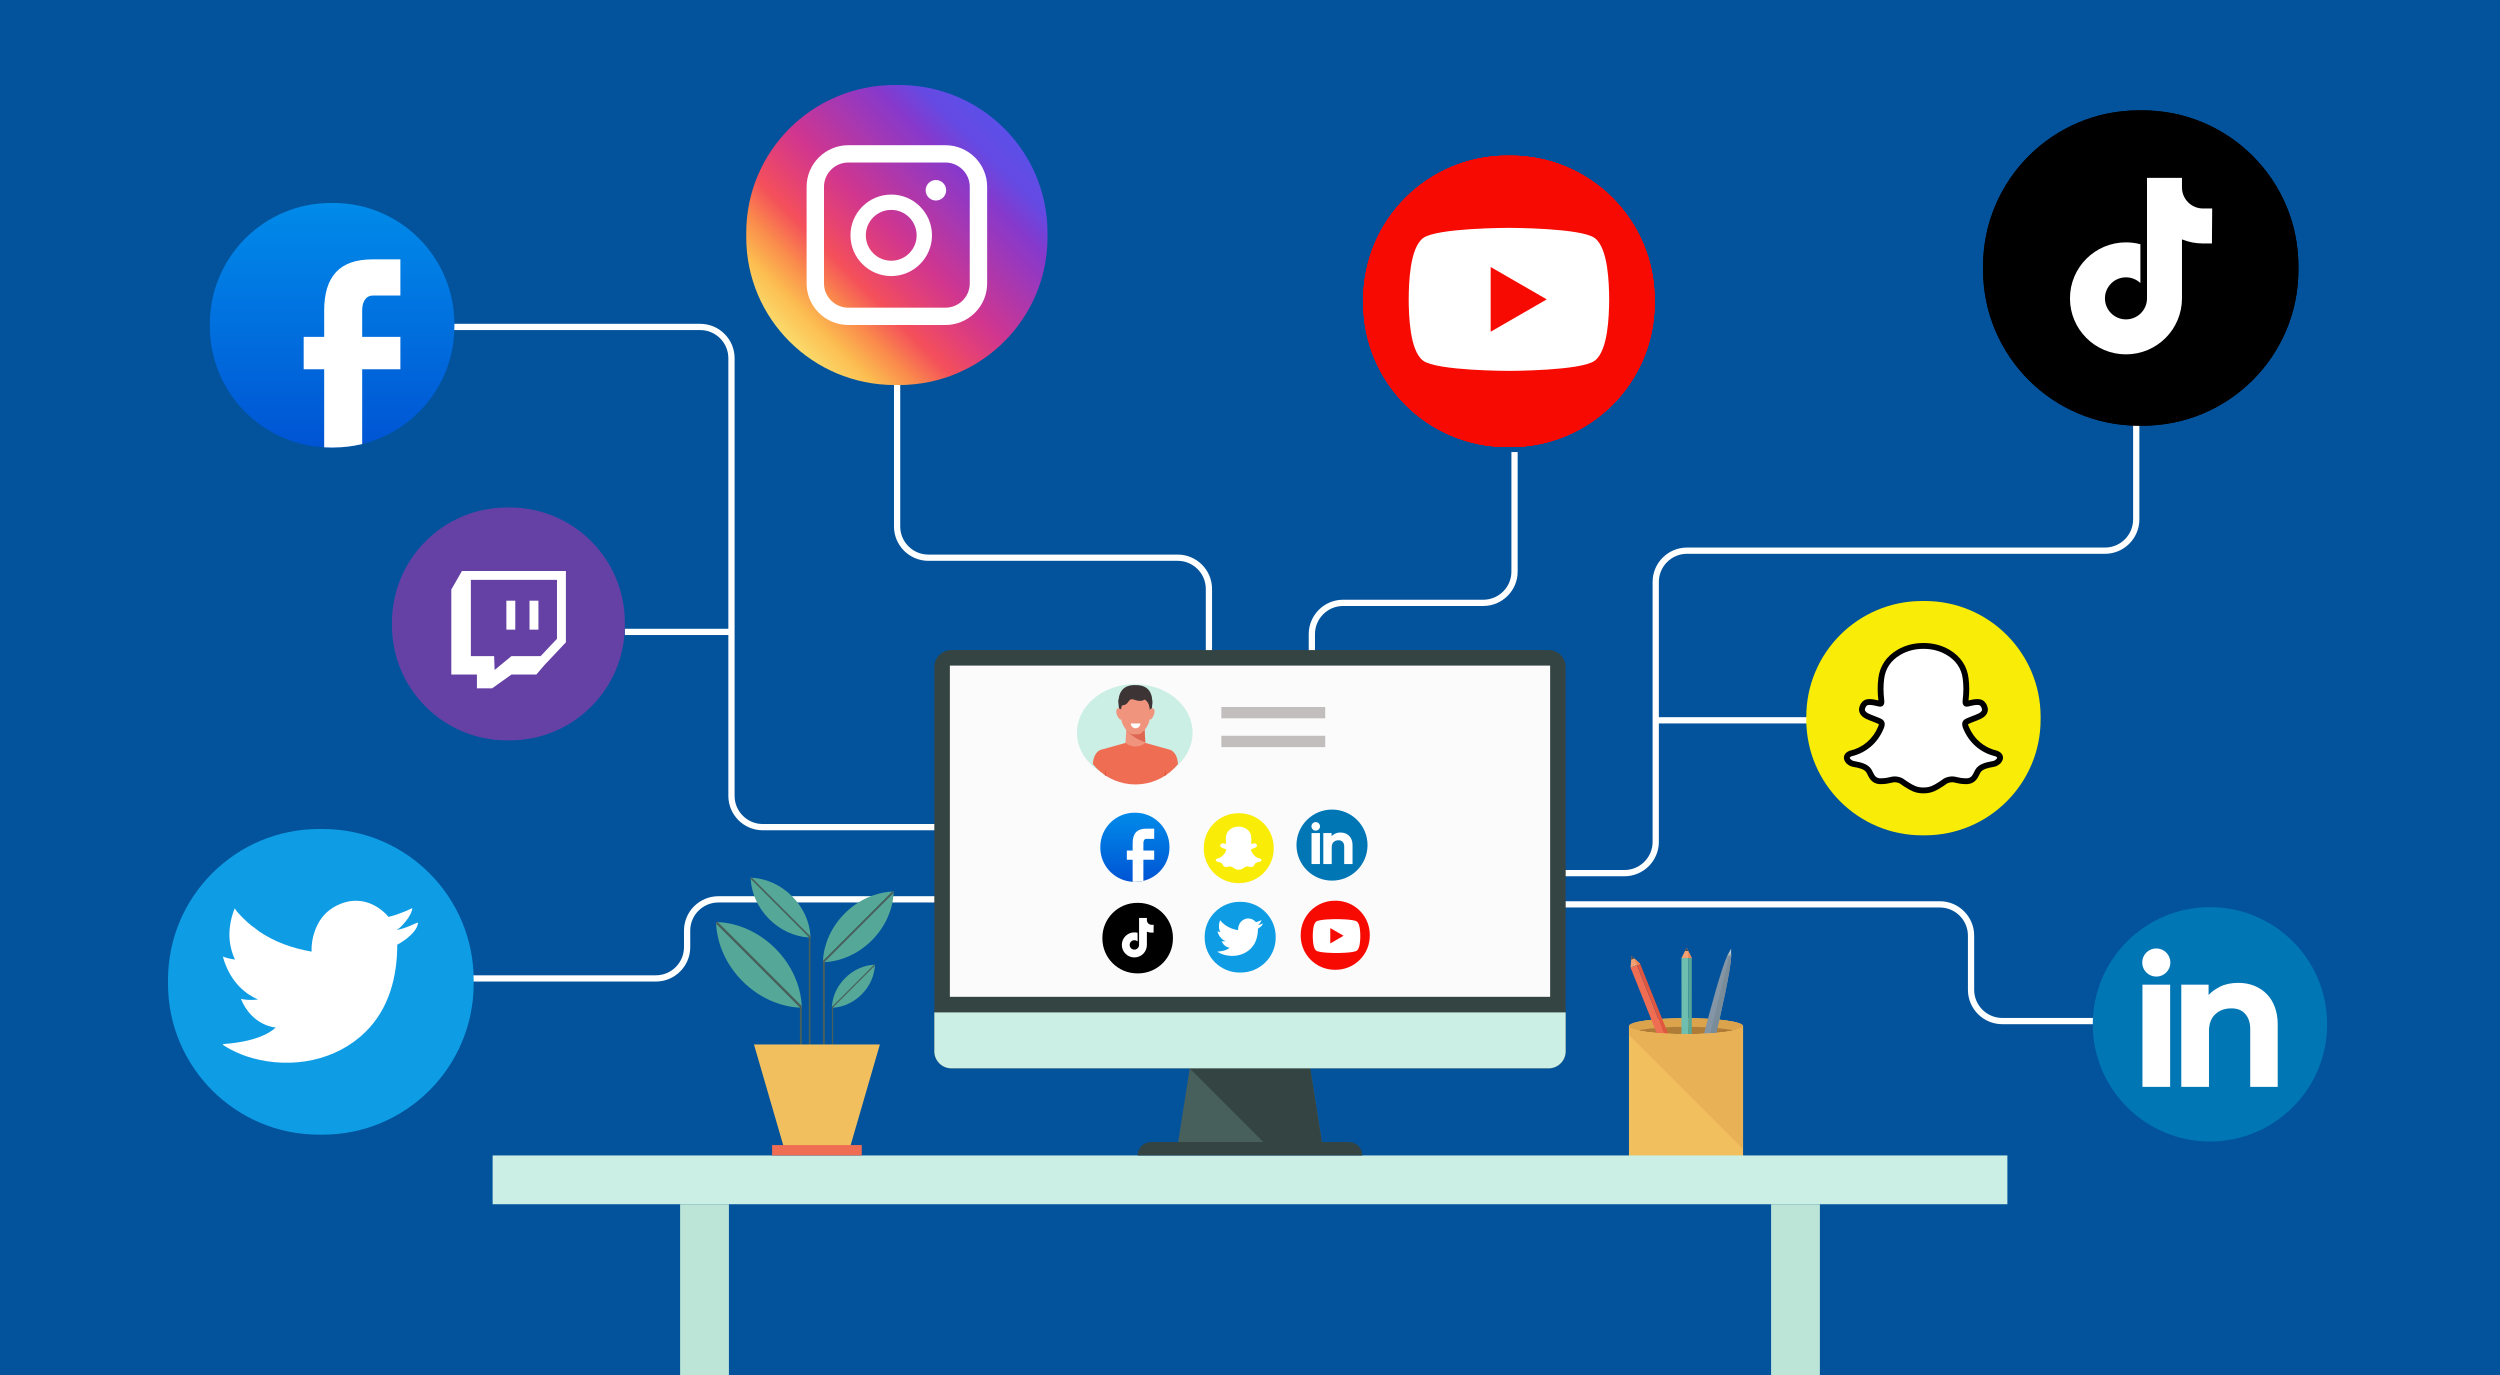 <?xml version="1.0" encoding="UTF-8" standalone="no"?><!-- Generator: Gravit.io --><svg xmlns="http://www.w3.org/2000/svg" xmlns:xlink="http://www.w3.org/1999/xlink" style="isolation:isolate" viewBox="0 0 4000 2200" width="4000pt" height="2200pt"><rect x="0" y="0" width="4000" height="2200" fill="#333333" stroke="none"/><defs><clipPath id="_clipPath_J6VmBJG0PMaS8USnffUGE7TfbwIRo7rS"><rect width="4000" height="2200"/></clipPath></defs><g clip-path="url(#_clipPath_J6VmBJG0PMaS8USnffUGE7TfbwIRo7rS)"><clipPath id="_clipPath_WRGp3jc9P2tX1ZRNLrllyRppl9U00MKr"><rect x="0" y="0" width="4000" height="2200" transform="matrix(1,0,0,1,0,0)" fill="rgb(255,255,255)"/></clipPath><g clip-path="url(#_clipPath_WRGp3jc9P2tX1ZRNLrllyRppl9U00MKr)"><g><path d=" M 0 2200 L 4000 2200 L 4000 0 L 0 0 L 0 2200 Z " fill="rgb(2,83,156)"/><clipPath id="_clipPath_oej3FgPl8NvX9H6NVLnsU2w8ORPW9JMG"><path d=" M 0 2200 L 4000 2200 L 4000 0 L 0 0 L 0 2200 Z " fill="rgb(255,255,255)"/></clipPath><g clip-path="url(#_clipPath_oej3FgPl8NvX9H6NVLnsU2w8ORPW9JMG)"><g><path d=" M 2697.61 1629.015 C 2647.22 1629.015 2606.368 1634.759 2606.368 1641.822 L 2606.368 1858.194 C 2606.368 1865.256 2647.22 1871 2697.61 1871 C 2747.992 1871 2788.852 1865.256 2788.852 1858.194 L 2788.852 1641.822 C 2788.852 1634.759 2747.992 1629.015 2697.61 1629.015 Z " fill="rgb(242,191,94)"/><path d=" M 2606.371 1641.825 C 2606.371 1648.894 2647.217 1654.633 2697.606 1654.633 C 2747.995 1654.633 2788.851 1648.894 2788.851 1641.825 C 2788.851 1634.757 2747.995 1629.018 2697.606 1629.018 C 2647.217 1629.018 2606.371 1634.757 2606.371 1641.825 Z " fill="rgb(219,163,75)"/><path d=" M 2774.376 1648.748 C 2758.139 1652.287 2729.822 1654.633 2697.606 1654.633 C 2665.391 1654.633 2637.078 1652.287 2620.844 1648.748 C 2637.078 1645.209 2665.391 1642.863 2697.606 1642.863 C 2729.822 1642.863 2758.139 1645.209 2774.376 1648.748 Z " fill="rgb(175,124,56)"/><path d=" M 2708.866 1754.019 C 2708.855 1753.994 2708.845 1753.968 2708.835 1753.943 C 2703.729 1755.981 2698.624 1758.02 2693.518 1760.059 C 2693.528 1760.084 2693.538 1760.11 2693.549 1760.135 C 2694.392 1762.249 2696.015 1763.823 2697.954 1764.656 C 2699.893 1765.487 2702.15 1765.58 2704.264 1764.736 C 2708.496 1763.046 2710.554 1758.248 2708.866 1754.019 Z " fill="rgb(230,219,220)"/><path d=" M 2703.627 1756.022 C 2675.417 1685.376 2647.207 1614.731 2618.998 1544.085 C 2615.628 1545.431 2612.259 1546.776 2608.89 1548.122 C 2637.099 1618.767 2665.309 1689.414 2693.519 1760.059 C 2696.888 1758.713 2700.257 1757.368 2703.627 1756.022 Z " fill="rgb(239,109,83)"/><path d=" M 2703.627 1756.022 C 2675.417 1685.376 2647.207 1614.731 2618.998 1544.085 L 2624.207 1542.005 C 2652.416 1612.651 2680.626 1683.296 2708.835 1753.943 C 2707.1 1754.635 2705.363 1755.329 2703.627 1756.022 Z " fill="rgb(224,86,63)"/><path d=" M 2703.82 1741.385 C 2698.715 1743.424 2693.609 1745.462 2688.504 1747.501 C 2690.175 1751.687 2691.846 1755.872 2693.518 1760.058 C 2698.624 1758.02 2703.729 1755.981 2708.835 1753.942 C 2707.163 1749.756 2705.492 1745.571 2703.82 1741.385 Z " fill="rgb(217,74,86)"/><path d=" M 2703.627 1756.022 C 2701.955 1751.836 2700.284 1747.651 2698.612 1743.465 C 2700.349 1742.772 2702.085 1742.079 2703.82 1741.385 C 2705.492 1745.571 2707.163 1749.756 2708.835 1753.942 C 2707.099 1754.635 2705.362 1755.329 2703.627 1756.022 Z " fill="rgb(193,66,81)"/><path d=" M 2624.207 1542.005 C 2621.897 1539.928 2619.588 1537.85 2617.278 1535.773 C 2614.969 1533.695 2612.659 1531.618 2610.349 1529.541 L 2609.619 1538.831 L 2608.89 1548.121 C 2613.995 1546.083 2619.101 1544.044 2624.207 1542.005 Z " fill="rgb(242,161,114)"/><path d=" M 2614.782 1533.527 C 2613.304 1532.198 2611.826 1530.869 2610.348 1529.541 C 2610.193 1531.521 2610.038 1533.503 2609.882 1535.483 C 2611.515 1534.831 2613.148 1534.178 2614.782 1533.527 Z " fill="rgb(66,71,84)"/><path d=" M 2706.555 1763.354 C 2705.578 1760.911 2704.603 1758.466 2703.627 1756.021 C 2705.364 1755.328 2707.1 1754.635 2708.835 1753.942 C 2708.846 1753.968 2708.856 1753.994 2708.867 1754.019 C 2710.213 1757.392 2709.174 1761.123 2706.555 1763.354 Z " fill="rgb(201,192,192)"/><path d=" M 2618.998 1544.085 C 2617.593 1540.565 2616.187 1537.047 2614.782 1533.527 C 2615.614 1534.276 2616.446 1535.024 2617.278 1535.772 C 2619.588 1537.85 2621.897 1539.928 2624.207 1542.005 L 2618.998 1544.085 Z " fill="rgb(234,134,84)"/><path d=" M 2706.873 1761.242 L 2706.873 1761.159 C 2701.375 1761.16 2695.877 1761.161 2690.38 1761.161 L 2690.38 1761.244 C 2690.38 1763.52 2691.304 1765.583 2692.795 1767.075 C 2694.288 1768.566 2696.351 1769.489 2698.626 1769.489 C 2703.182 1769.489 2706.873 1765.796 2706.873 1761.242 Z " fill="rgb(230,219,220)"/><path d=" M 2701.265 1761.16 C 2701.255 1685.091 2701.246 1609.02 2701.238 1532.951 C 2697.609 1532.951 2693.981 1532.952 2690.353 1532.952 C 2690.362 1609.022 2690.37 1685.092 2690.38 1761.161 C 2694.008 1761.161 2697.636 1761.16 2701.265 1761.16 Z " fill="rgb(111,191,177)"/><path d=" M 2701.265 1761.16 C 2701.255 1685.091 2701.246 1609.02 2701.238 1532.951 C 2703.107 1532.951 2704.976 1532.951 2706.846 1532.95 C 2706.855 1609.02 2706.864 1685.09 2706.873 1761.159 C 2705.003 1761.16 2703.134 1761.16 2701.265 1761.16 Z " fill="rgb(85,167,151)"/><path d=" M 2706.871 1747.639 C 2701.373 1747.639 2695.876 1747.64 2690.378 1747.641 C 2690.379 1752.148 2690.379 1756.655 2690.38 1761.161 C 2695.877 1761.16 2701.375 1761.16 2706.872 1761.16 C 2706.872 1756.653 2706.871 1752.146 2706.871 1747.639 Z " fill="rgb(217,74,86)"/><path d=" M 2701.265 1761.16 C 2701.264 1756.652 2701.263 1752.145 2701.263 1747.639 L 2706.871 1747.639 C 2706.871 1752.145 2706.872 1756.652 2706.872 1761.159 C 2705.003 1761.159 2703.134 1761.159 2701.265 1761.16 Z " fill="rgb(193,66,81)"/><path d=" M 2706.846 1532.95 C 2705.471 1530.165 2704.096 1527.379 2702.722 1524.594 C 2701.347 1521.808 2699.972 1519.022 2698.596 1516.237 C 2697.222 1519.022 2695.848 1521.808 2694.475 1524.595 C 2693.101 1527.381 2691.727 1530.167 2690.353 1532.952 C 2695.85 1532.952 2701.348 1532.951 2706.846 1532.95 Z " fill="rgb(242,161,114)"/><path d=" M 2701.235 1521.583 C 2700.355 1519.801 2699.475 1518.019 2698.595 1516.237 C 2697.716 1518.019 2696.838 1519.801 2695.959 1521.583 L 2701.235 1521.583 Z " fill="rgb(66,71,84)"/><path d=" M 2701.266 1769.056 C 2701.265 1766.424 2701.265 1763.792 2701.265 1761.16 C 2703.134 1761.16 2705.003 1761.16 2706.873 1761.16 L 2706.873 1761.243 C 2706.873 1764.873 2704.526 1767.954 2701.266 1769.056 Z " fill="rgb(201,192,192)"/><path d=" M 2701.237 1532.951 C 2701.236 1529.162 2701.236 1525.373 2701.235 1521.584 C 2701.73 1522.587 2702.226 1523.59 2702.721 1524.594 C 2704.095 1527.379 2705.47 1530.165 2706.845 1532.95 C 2704.975 1532.951 2703.106 1532.951 2701.237 1532.951 Z " fill="rgb(234,134,84)"/><path d=" M 2712.764 1756.011 C 2711.648 1755.735 2710.53 1755.459 2709.413 1755.184 C 2706.013 1754.345 2702.544 1756.44 2701.705 1759.84 C 2701.706 1759.84 2701.706 1759.84 2701.705 1759.84 C 2700.867 1763.24 2702.962 1766.708 2706.363 1767.547 C 2707.479 1767.824 2708.597 1768.098 2709.714 1768.374 C 2713.114 1769.213 2716.581 1767.117 2717.421 1763.718 C 2718.26 1760.318 2716.164 1756.85 2712.764 1756.011 Z " fill="rgb(132,150,165)"/><path d=" M 2709.714 1768.374 C 2709.155 1768.236 2708.596 1768.099 2708.038 1767.961 C 2709.055 1763.84 2710.071 1759.718 2711.088 1755.597 C 2711.647 1755.734 2712.205 1755.873 2712.764 1756.011 C 2716.164 1756.849 2718.26 1760.318 2717.421 1763.718 C 2716.582 1767.117 2713.113 1769.214 2709.714 1768.374 Z " fill="rgb(122,140,153)"/><path d=" M 2766.845 1529.63 C 2765.861 1529.388 2764.875 1529.144 2763.891 1528.901 C 2765.852 1525.187 2767.812 1521.474 2769.774 1517.759 C 2769.783 1521.959 2769.79 1526.159 2769.799 1530.359 C 2768.815 1530.116 2767.829 1529.873 2766.845 1529.63 Z " fill="rgb(186,198,204)"/><path d=" M 2769.799 1530.358 C 2769.798 1529.191 2769.794 1528.024 2769.792 1526.856 C 2768.37 1526.505 2766.947 1526.154 2765.526 1525.804 C 2764.981 1526.836 2764.436 1527.869 2763.891 1528.9 C 2765.86 1529.386 2767.83 1529.873 2769.799 1530.358 Z " fill="rgb(158,170,173)"/><path d=" M 2770.014 1530.412 C 2766.742 1578.781 2718.583 1764.773 2718.582 1764.772 C 2715.517 1764.016 2712.451 1763.26 2709.384 1762.503 C 2706.319 1761.747 2703.252 1760.99 2700.186 1760.233 C 2700.186 1760.234 2744.073 1573.187 2763.676 1528.848 C 2765.789 1529.369 2767.901 1529.891 2770.014 1530.412 Z " fill="rgb(132,150,165)"/><path d=" M 2718.582 1764.773 C 2715.517 1764.017 2712.45 1763.26 2709.384 1762.503 C 2728.537 1684.879 2747.691 1607.255 2766.845 1529.63 C 2767.901 1529.891 2768.957 1530.152 2770.014 1530.413 C 2766.741 1578.782 2718.583 1764.774 2718.582 1764.773 Z " fill="rgb(122,140,153)"/><path d=" M 2743.84 1662.481 C 2737.696 1660.965 2731.554 1659.45 2725.411 1657.934 C 2711.613 1711.53 2700.186 1760.234 2700.186 1760.234 C 2706.318 1761.747 2712.45 1763.26 2718.583 1764.773 C 2718.583 1764.773 2731.122 1716.343 2743.84 1662.481 Z " fill="rgb(199,205,209)"/><path d=" M 2718.583 1764.773 C 2715.517 1764.016 2712.45 1763.26 2709.385 1762.503 C 2717.798 1728.405 2726.212 1694.306 2734.625 1660.208 C 2737.696 1660.965 2740.769 1661.723 2743.84 1662.481 C 2731.122 1716.343 2718.582 1764.773 2718.583 1764.773 Z " fill="rgb(182,185,186)"/><path d=" M 2729.057 1682.775 L 2729.057 1682.775 C 2726.959 1682.257 2724.839 1683.538 2724.322 1685.636 C 2718.864 1707.756 2713.405 1729.877 2707.947 1751.998 C 2707.43 1754.095 2708.71 1756.215 2710.808 1756.733 C 2712.907 1757.251 2715.027 1755.969 2715.544 1753.872 C 2721.002 1731.752 2726.46 1709.63 2731.918 1687.51 C 2732.436 1685.413 2731.156 1683.293 2729.057 1682.775 Z " fill="rgb(132,150,165)"/><path d=" M 2710.808 1756.733 L 2710.808 1756.733 C 2710.809 1756.733 2710.809 1756.733 2710.808 1756.733 C 2716.891 1732.081 2722.974 1707.427 2729.057 1682.775 C 2731.155 1683.292 2732.436 1685.413 2731.918 1687.51 C 2726.46 1709.631 2721.002 1731.752 2715.544 1753.872 C 2715.026 1755.969 2712.907 1757.251 2710.808 1756.733 Z " fill="rgb(122,140,153)"/><path d=" M 2697.61 1654.636 C 2647.22 1654.636 2606.368 1648.893 2606.368 1641.829 L 2606.368 1858.194 C 2606.368 1865.256 2647.22 1871 2697.61 1871 C 2747.992 1871 2788.852 1865.256 2788.852 1858.194 L 2788.852 1641.829 C 2788.852 1648.893 2747.992 1654.636 2697.61 1654.636 Z " fill="rgb(242,191,94)"/><path d=" M 2697.606 1654.633 C 2647.216 1654.633 2606.371 1648.895 2606.371 1641.825 L 2606.371 1655.818 L 2788.851 1838.297 L 2788.851 1641.826 C 2788.848 1648.895 2747.994 1654.633 2697.606 1654.633 Z " fill="rgb(232,177,86)"/><path d=" M 1939.276 1064.946 L 1929.276 1064.946 L 1929.276 942.319 C 1929.276 917.506 1909.089 897.319 1884.276 897.319 L 1485.367 897.319 C 1455.04 897.319 1430.367 872.646 1430.367 842.319 L 1430.367 584.915 L 1440.367 584.915 L 1440.367 842.319 C 1440.367 867.132 1460.554 887.319 1485.367 887.319 L 1884.276 887.319 C 1914.603 887.319 1939.276 911.992 1939.276 942.319 L 1939.276 1064.946 Z " fill="rgb(255,255,255)"/><path d=" M 2103.957 1064.946 L 2093.957 1064.946 L 2093.957 1014.574 C 2093.957 984.247 2118.63 959.574 2148.957 959.574 L 2373.258 959.574 C 2398.071 959.574 2418.258 939.387 2418.258 914.574 L 2418.258 723.307 L 2428.258 723.307 L 2428.258 914.574 C 2428.258 944.902 2403.585 969.574 2373.258 969.574 L 2148.957 969.574 C 2124.144 969.574 2103.957 989.761 2103.957 1014.574 L 2103.957 1064.946 Z " fill="rgb(255,255,255)"/><path d=" M 1519.787 1328.426 L 1220.362 1328.426 C 1190.035 1328.426 1165.362 1303.753 1165.362 1273.426 L 1165.362 573.117 C 1165.362 548.304 1145.175 528.117 1120.362 528.117 L 712.83 528.117 L 712.83 518.117 L 1120.362 518.117 C 1150.689 518.117 1175.362 542.79 1175.362 573.117 L 1175.362 1273.426 C 1175.362 1298.239 1195.549 1318.426 1220.362 1318.426 L 1519.787 1318.426 L 1519.787 1328.426 Z " fill="rgb(255,255,255)"/><path d=" M 1170.362 1016.042 L 999.809 1016.042 L 999.809 1006.042 L 1170.362 1006.042 L 1170.362 1016.042 Z " fill="rgb(255,255,255)"/><path d=" M 1049.383 1570.479 L 740.915 1570.479 L 740.915 1560.479 L 1049.383 1560.479 C 1074.196 1560.479 1094.383 1540.292 1094.383 1515.479 L 1094.383 1488.958 C 1094.383 1458.631 1119.056 1433.958 1149.383 1433.958 L 1519.787 1433.958 L 1519.787 1443.958 L 1149.383 1443.958 C 1124.57 1443.958 1104.383 1464.145 1104.383 1488.958 L 1104.383 1515.479 C 1104.383 1545.806 1079.71 1570.479 1049.383 1570.479 Z " fill="rgb(255,255,255)"/><path d=" M 2599.17 1402.008 L 2480.213 1402.008 L 2480.213 1392.008 L 2599.17 1392.008 C 2623.983 1392.008 2644.17 1371.821 2644.17 1347.008 L 2644.17 931.085 C 2644.17 900.758 2668.843 876.085 2699.17 876.085 L 3367.985 876.085 C 3392.799 876.085 3412.985 855.898 3412.985 831.085 L 3412.985 654.362 L 3422.985 654.362 L 3422.985 831.085 C 3422.985 861.412 3398.313 886.085 3367.985 886.085 L 2699.17 886.085 C 2674.357 886.085 2654.17 906.272 2654.17 931.085 L 2654.17 1347.008 C 2654.17 1377.335 2629.497 1402.008 2599.17 1402.008 Z " fill="rgb(255,255,255)"/><path d=" M 2898.872 1157.495 L 2649.17 1157.495 L 2649.17 1147.495 L 2898.872 1147.495 L 2898.872 1157.495 Z " fill="rgb(255,255,255)"/><path d=" M 3352.83 1638.705 L 3203.681 1638.705 C 3173.353 1638.705 3148.681 1614.032 3148.681 1583.705 L 3148.681 1496.979 C 3148.681 1472.166 3128.494 1451.979 3103.681 1451.979 L 2480.213 1451.979 L 2480.213 1441.979 L 3103.681 1441.979 C 3134.008 1441.979 3158.681 1466.652 3158.681 1496.979 L 3158.681 1583.705 C 3158.681 1608.518 3178.867 1628.705 3203.681 1628.705 L 3352.83 1628.705 L 3352.83 1638.705 Z " fill="rgb(255,255,255)"/><path d=" M 3211.807 1926.774 L 788.194 1926.774 L 788.194 1848.714 L 3211.807 1848.714 L 3211.807 1926.774 Z " fill="rgb(203,239,229)"/><path d=" M 1088.193 1926.774 L 1166.252 1926.774 L 1166.252 2200 L 1088.193 2200 L 1088.193 1926.774 Z " fill="rgb(189,229,215)"/><path d=" M 2833.747 1926.774 L 2911.807 1926.774 L 2911.807 2200 L 2833.747 2200 L 2833.747 1926.774 Z " fill="rgb(189,229,215)"/><path d=" M 2118.032 1846.849 L 1881.968 1846.849 C 1891.61 1785.578 1901.251 1724.308 1910.893 1663.037 L 2089.106 1663.037 C 2098.748 1724.308 2108.389 1785.578 2118.032 1846.849 Z " fill="rgb(71,96,92)"/><path d=" M 1903.585 1709.481 L 2040.952 1846.849 L 2118.033 1846.849 C 2108.39 1785.579 2098.748 1724.308 2089.106 1663.037 L 1910.894 1663.037 C 1908.457 1678.518 1906.02 1694 1903.585 1709.481 Z " fill="rgb(52,68,66)"/><path d=" M 2477.726 1709.378 C 2159.243 1709.379 1840.759 1709.379 1522.275 1709.378 C 1507.159 1709.377 1494.905 1697.124 1494.905 1682.009 C 1494.905 1477.149 1494.905 1272.293 1494.905 1067.435 C 1494.905 1052.317 1507.159 1040.066 1522.275 1040.065 C 1840.758 1040.066 2159.243 1040.066 2477.726 1040.065 C 2492.842 1040.066 2505.097 1052.316 2505.095 1067.435 C 2505.096 1272.294 2505.096 1477.15 2505.095 1682.009 C 2505.097 1697.125 2492.84 1709.375 2477.726 1709.378 Z " fill="rgb(52,68,66)"/><path d=" M 2480.213 1594.909 L 1519.787 1594.909 L 1519.787 1064.946 L 2480.213 1064.946 L 2480.213 1594.909 Z " fill="rgb(251,251,251)"/><g><path d=" M 2417.005 249.032 L 2411.575 249.032 C 2284.333 249.032 2181.187 352.185 2181.187 479.427 L 2181.187 484.855 C 2181.187 612.096 2284.333 715.246 2411.575 715.246 L 2417.005 715.246 C 2544.247 715.246 2647.405 612.096 2647.405 484.855 L 2647.405 479.427 C 2647.405 352.185 2544.247 249.032 2417.005 249.032 Z " fill="rgb(247,10,2)"/><path d=" M 2574.688 478.65 L 2574.688 478.65 C 2574.437 453.115 2573.099 397.251 2551.716 380.98 C 2530.134 364.567 2414.29 364.567 2414.29 364.567 L 2414.29 367.931 L 2414.29 364.567 C 2414.29 364.567 2298.446 364.567 2276.876 380.98 C 2255.493 397.251 2254.155 453.115 2253.905 478.65 L 2253.905 478.65 L 2253.905 478.989 L 2253.905 479.329 L 2253.905 479.329 C 2254.155 504.864 2255.493 560.728 2276.876 576.998 C 2298.446 593.412 2414.29 593.412 2414.29 593.412 L 2414.29 590.73 L 2414.29 593.412 C 2414.29 593.412 2530.134 593.412 2551.716 576.998 C 2573.099 560.728 2574.437 504.864 2574.688 479.329 L 2574.688 479.329 L 2574.688 478.989 L 2574.688 478.65 Z " fill="rgb(255,255,255)"/><path d=" M 2385.075 427.204 L 2474.77 478.99 L 2385.075 530.776 L 2385.075 427.204 Z " fill="rgb(247,10,2)"/></g><path d=" M 3428.117 176.587 L 3422.24 176.587 C 3284.541 176.587 3172.919 288.214 3172.919 425.914 L 3172.919 431.786 C 3172.919 569.484 3284.541 681.108 3422.24 681.108 L 3428.117 681.108 C 3565.816 681.108 3677.438 569.484 3677.438 431.786 L 3677.438 425.914 C 3677.438 288.214 3565.816 176.587 3428.117 176.587 Z " fill="rgb(0,0,0)"/><path d=" M 3524.804 333.59 C 3506.214 333.59 3491.158 318.529 3491.158 299.948 L 3491.158 299.948 L 3491.158 284.595 L 3435.198 284.595 L 3435.198 394.309 L 3435.198 477.382 L 3435.198 477.384 C 3435.198 495.964 3420.128 511.026 3401.552 511.026 C 3382.961 511.026 3367.905 495.964 3367.905 477.384 C 3367.905 458.803 3382.961 443.74 3401.552 443.74 C 3410.488 443.74 3418.612 447.229 3424.637 452.919 L 3424.637 390.783 C 3417.271 388.823 3409.526 387.778 3401.552 387.778 C 3352.064 387.778 3311.945 427.896 3311.945 477.384 C 3311.945 526.872 3352.064 566.99 3401.552 566.99 C 3451.039 566.99 3491.158 526.872 3491.158 477.384 L 3491.158 477.381 L 3491.158 383.017 C 3501.543 387.228 3512.903 389.554 3524.804 389.554 L 3539.088 389.554 L 3539.508 333.59 L 3524.804 333.59 Z " fill="rgb(255,255,255)"/><path d=" M 2417.005 249.032 L 2411.575 249.032 C 2284.333 249.032 2181.187 352.185 2181.187 479.427 L 2181.187 484.855 C 2181.187 612.096 2284.333 715.246 2411.575 715.246 L 2417.005 715.246 C 2544.247 715.246 2647.405 612.096 2647.405 484.855 L 2647.405 479.427 C 2647.405 352.185 2544.247 249.032 2417.005 249.032 Z " fill="rgb(247,10,2)"/><path d=" M 2574.688 478.65 L 2574.688 478.65 C 2574.437 453.115 2573.099 397.251 2551.716 380.98 C 2530.134 364.567 2414.29 364.567 2414.29 364.567 L 2414.29 367.931 L 2414.29 364.567 C 2414.29 364.567 2298.446 364.567 2276.876 380.98 C 2255.493 397.251 2254.155 453.115 2253.905 478.65 L 2253.905 478.65 L 2253.905 478.989 L 2253.905 479.329 L 2253.905 479.329 C 2254.155 504.864 2255.493 560.728 2276.876 576.998 C 2298.446 593.412 2414.29 593.412 2414.29 593.412 L 2414.29 590.73 L 2414.29 593.412 C 2414.29 593.412 2530.134 593.412 2551.716 576.998 C 2573.099 560.728 2574.437 504.864 2574.688 479.329 L 2574.688 479.329 L 2574.688 478.989 L 2574.688 478.65 Z " fill="rgb(255,255,255)"/><path d=" M 2385.075 427.204 L 2474.77 478.99 L 2385.075 530.776 L 2385.075 427.204 Z " fill="rgb(247,10,2)"/><path d=" M 2120.355 1149.334 L 1954.16 1149.334 L 1954.16 1131.187 L 2070.903 1131.187 L 2120.355 1131.187 L 2120.355 1149.334 Z " fill="rgb(195,190,190)"/><path d=" M 2120.355 1195.375 L 1954.16 1195.375 L 1954.16 1177.228 L 2002.317 1177.228 L 2120.355 1177.228 L 2120.355 1195.375 Z " fill="rgb(195,190,190)"/><path d=" M 1494.905 1619.79 C 1494.905 1640.53 1494.905 1661.269 1494.905 1682.009 C 1494.905 1697.124 1507.159 1709.376 1522.275 1709.378 C 1840.758 1709.379 2159.242 1709.379 2477.726 1709.378 C 2492.842 1709.374 2505.096 1697.125 2505.095 1682.009 C 2505.096 1661.269 2505.096 1640.529 2505.095 1619.79 L 1494.905 1619.79 Z " fill="rgb(203,239,229)"/><path d=" M 2179.769 1848.715 L 1820.231 1848.715 C 1820.231 1836.921 1829.793 1827.359 1841.588 1827.359 L 2158.413 1827.359 C 2170.207 1827.358 2179.769 1836.92 2179.769 1848.715 Z " fill="rgb(52,68,66)"/><path d=" M 1282.889 1612.387 C 1281.948 1612.353 1281.027 1612.317 1280.086 1612.265 C 1279.999 1612.266 1279.929 1612.265 1279.842 1612.248 C 1247.72 1610.681 1214.448 1596.369 1188.085 1570.008 C 1161.672 1543.578 1147.343 1510.2 1145.811 1477.99 C 1145.76 1477.049 1145.722 1476.127 1145.706 1475.187 C 1146.629 1475.221 1147.55 1475.256 1148.492 1475.309 C 1180.703 1476.859 1214.097 1491.17 1240.511 1517.583 C 1266.94 1544.014 1281.236 1577.391 1282.785 1609.584 C 1282.783 1609.776 1282.804 1609.967 1282.803 1610.158 C 1282.836 1610.908 1282.854 1611.639 1282.889 1612.387 Z " fill="rgb(85,167,151)"/><path d=" M 1282.889 1612.387 C 1281.948 1612.353 1281.027 1612.317 1280.086 1612.265 C 1235.327 1567.507 1190.569 1522.748 1145.811 1477.99 C 1145.76 1477.049 1145.722 1476.127 1145.706 1475.187 C 1146.629 1475.221 1147.55 1475.256 1148.492 1475.309 C 1193.256 1520.067 1238.02 1564.825 1282.785 1609.584 C 1282.783 1609.776 1282.804 1609.967 1282.803 1610.158 C 1282.836 1610.908 1282.854 1611.639 1282.889 1612.387 Z " fill="rgb(71,96,92)"/><path d=" M 1296.784 1500.067 C 1296.141 1500.049 1295.495 1500.014 1294.834 1499.997 C 1294.59 1499.979 1294.362 1499.98 1294.12 1499.963 C 1271.866 1498.709 1248.883 1488.75 1230.638 1470.503 C 1212.2 1452.064 1202.209 1428.767 1201.126 1406.29 C 1201.091 1405.629 1201.076 1404.984 1201.057 1404.339 C 1201.703 1404.339 1202.343 1404.375 1203.007 1404.409 C 1225.484 1405.489 1248.784 1415.483 1267.22 1433.904 C 1285.659 1452.36 1295.634 1475.656 1296.715 1498.117 L 1296.715 1498.204 C 1296.748 1498.813 1296.767 1499.44 1296.784 1500.067 Z " fill="rgb(85,167,151)"/><path d=" M 1296.784 1500.067 C 1296.141 1500.049 1295.495 1500.014 1294.834 1499.997 C 1294.596 1499.758 1294.358 1499.521 1294.12 1499.283 C 1263.123 1468.286 1232.125 1437.288 1201.126 1406.29 C 1201.091 1405.629 1201.076 1404.984 1201.057 1404.339 C 1201.703 1404.339 1202.343 1404.375 1203.007 1404.409 C 1234.243 1435.645 1265.479 1466.88 1296.715 1498.117 L 1296.715 1498.204 C 1296.748 1498.813 1296.767 1499.44 1296.784 1500.067 Z " fill="rgb(71,96,92)"/><path d=" M 1399.857 1543.543 C 1399.839 1544.013 1399.822 1544.483 1399.788 1544.953 C 1399.021 1561.11 1391.831 1577.86 1378.581 1591.11 C 1365.453 1604.237 1348.929 1611.395 1332.945 1612.3 C 1332.772 1612.317 1332.581 1612.334 1332.405 1612.335 C 1331.936 1612.352 1331.481 1612.37 1331.013 1612.387 C 1331.012 1611.917 1331.048 1611.446 1331.065 1610.977 L 1331.065 1610.959 C 1331.831 1594.802 1339.005 1578.069 1352.273 1564.819 C 1365.524 1551.553 1382.272 1544.379 1398.446 1543.595 C 1398.917 1543.578 1399.391 1543.561 1399.857 1543.543 Z " fill="rgb(85,167,151)"/><path d=" M 1399.857 1543.543 C 1399.839 1544.013 1399.822 1544.483 1399.788 1544.953 C 1377.327 1567.414 1354.866 1589.874 1332.405 1612.335 C 1331.936 1612.352 1331.481 1612.37 1331.013 1612.387 C 1331.012 1611.917 1331.048 1611.446 1331.065 1610.977 C 1331.071 1610.971 1331.077 1610.965 1331.082 1610.959 C 1353.537 1588.505 1375.991 1566.05 1398.446 1543.595 C 1398.917 1543.578 1399.391 1543.561 1399.857 1543.543 Z " fill="rgb(71,96,92)"/><path d=" M 1429.823 1426.452 C 1429.806 1427.218 1429.771 1427.984 1429.736 1428.751 C 1428.447 1455.319 1416.64 1482.865 1394.861 1504.646 C 1373.271 1526.219 1346.075 1538.006 1319.784 1539.469 C 1319.505 1539.486 1319.246 1539.503 1318.965 1539.52 C 1318.199 1539.556 1317.431 1539.591 1316.667 1539.607 C 1316.668 1539.294 1316.683 1538.998 1316.702 1538.685 C 1316.72 1538.232 1316.736 1537.763 1316.754 1537.292 C 1318.008 1510.74 1329.812 1483.213 1351.611 1461.414 C 1373.409 1439.615 1400.94 1427.81 1427.507 1426.539 C 1428.29 1426.504 1429.039 1426.47 1429.823 1426.452 Z " fill="rgb(85,167,151)"/><path d=" M 1429.823 1426.452 C 1429.806 1427.218 1429.771 1427.984 1429.736 1428.751 C 1392.812 1465.674 1355.889 1502.598 1318.965 1539.52 C 1318.199 1539.556 1317.431 1539.591 1316.667 1539.607 C 1316.668 1539.294 1316.683 1538.998 1316.702 1538.685 C 1316.72 1538.232 1316.736 1537.763 1316.754 1537.292 C 1353.672 1500.375 1390.59 1463.457 1427.507 1426.539 C 1428.29 1426.504 1429.039 1426.47 1429.823 1426.452 Z " fill="rgb(71,96,92)"/><path d=" M 1319.784 1538.686 L 1319.784 1671.934 L 1316.667 1671.934 L 1316.667 1539.608 C 1316.668 1539.294 1316.683 1538.998 1316.702 1538.686 L 1319.784 1538.686 Z " fill="rgb(71,96,92)"/><path d=" M 1296.784 1500.067 L 1296.784 1671.933 L 1294.12 1671.933 L 1294.12 1498.204 L 1296.715 1498.204 C 1296.748 1498.813 1296.767 1499.44 1296.784 1500.067 Z " fill="rgb(71,96,92)"/><path d=" M 1332.946 1610.959 L 1332.946 1671.934 L 1331.013 1671.934 L 1331.013 1612.387 C 1331.012 1611.917 1331.049 1611.446 1331.066 1610.977 L 1331.066 1610.959 L 1332.946 1610.959 Z " fill="rgb(71,96,92)"/><path d=" M 1282.889 1612.387 L 1282.889 1671.934 L 1279.842 1671.934 L 1279.842 1610.158 L 1282.803 1610.158 C 1282.836 1610.908 1282.854 1611.639 1282.889 1612.387 Z " fill="rgb(71,96,92)"/><path d=" M 1359.779 1836.565 L 1254.383 1836.565 C 1238.38 1781.441 1222.377 1726.317 1206.373 1671.195 L 1407.789 1671.195 C 1391.786 1726.317 1375.782 1781.441 1359.779 1836.565 Z " fill="rgb(242,191,94)"/><path d=" M 1378.8 1848.715 L 1235.361 1848.715 L 1235.361 1832.119 L 1378.8 1832.119 L 1378.8 1848.715 Z " fill="rgb(239,109,83)"/></g></g><g><path d=" M 3079.7 961.606 L 3075.339 961.606 C 2973.01 961.606 2890.059 1044.557 2890.059 1146.883 L 2890.059 1151.247 C 2890.059 1253.573 2973.01 1336.528 3075.339 1336.528 L 3079.7 1336.528 C 3182.029 1336.528 3264.98 1253.573 3264.98 1151.247 L 3264.98 1146.883 C 3264.98 1044.557 3182.029 961.606 3079.7 961.606 Z " fill="rgb(249,236,6)"/><path d=" M 3193.28 1205.703 L 3193.27 1205.702 C 3170.31 1200.351 3153.36 1185.062 3144.72 1164.213 C 3140.84 1154.86 3145.4 1154.899 3151.34 1152.111 C 3154.23 1150.76 3157.3 1149.83 3160.26 1148.631 C 3164.07 1147.086 3168.17 1145.565 3171.32 1142.827 C 3173.37 1141.038 3174.96 1138.532 3175.03 1135.81 C 3175.12 1131.834 3172.4 1126.249 3168.88 1124.404 C 3164.46 1122.091 3156.61 1123.656 3150.06 1125.188 C 3144.79 1126.423 3143.32 1127.224 3144.12 1120.111 C 3145.49 1107.869 3145.63 1098.242 3144.19 1085.972 C 3141.97 1067.119 3131.75 1053.054 3115.91 1043.765 C 3103.31 1036.372 3089.91 1033.524 3077.09 1033.528 C 3076.94 1033.528 3076.78 1033.533 3076.63 1033.534 C 3076.48 1033.533 3076.32 1033.528 3076.17 1033.528 C 3063.35 1033.524 3049.95 1036.372 3037.35 1043.765 C 3021.51 1053.054 3011.29 1067.119 3009.07 1085.972 C 3007.62 1098.242 3007.77 1107.869 3009.14 1120.111 C 3009.94 1127.224 3008.47 1126.423 3003.2 1125.188 C 2996.65 1123.656 2988.8 1122.091 2984.38 1124.404 C 2980.86 1126.249 2978.13 1131.834 2978.23 1135.81 C 2978.3 1138.532 2979.89 1141.038 2981.94 1142.827 C 2985.09 1145.565 2989.18 1147.086 2993 1148.631 C 2995.96 1149.83 2999.03 1150.76 3001.91 1152.111 C 3007.86 1154.899 3012.42 1154.86 3008.54 1164.213 C 2999.9 1185.062 2982.95 1200.351 2959.99 1205.702 L 2959.98 1205.703 C 2948.77 1210.283 2956.81 1218.154 2956.81 1218.154 C 2958.8 1219.935 2961.1 1221.566 2963.81 1222.178 C 2969.44 1223.447 2984.5 1224.841 2989.61 1233.932 C 2993.05 1240.042 2995.3 1249.347 3007.07 1250.006 C 3017.67 1250.029 3022.46 1248.236 3027.49 1247.224 C 3031.52 1246.415 3038.04 1247.489 3042.07 1250.103 C 3042.24 1250.21 3042.38 1250.346 3042.53 1250.47 C 3044.64 1252.172 3046.98 1253.593 3049.26 1255.071 C 3058.69 1261.192 3065.1 1264.354 3074.76 1264.644 L 3074.76 1264.645 L 3074.79 1264.645 C 3075.4 1264.663 3076.01 1264.67 3076.62 1264.664 L 3076.62 1264.626 L 3076.63 1264.626 L 3076.64 1264.626 L 3076.64 1264.664 C 3077.25 1264.67 3077.86 1264.663 3078.47 1264.645 L 3078.5 1264.645 L 3078.5 1264.644 C 3088.16 1264.354 3094.56 1261.192 3104 1255.071 C 3106.28 1253.593 3108.62 1252.172 3110.73 1250.47 C 3110.88 1250.346 3111.02 1250.21 3111.19 1250.103 C 3115.22 1247.489 3121.74 1246.415 3125.77 1247.224 C 3130.8 1248.236 3135.59 1250.029 3146.19 1250.006 C 3157.96 1249.347 3160.21 1240.042 3163.65 1233.932 C 3168.76 1224.841 3183.82 1223.447 3189.44 1222.178 C 3192.15 1221.566 3194.46 1219.935 3196.45 1218.154 C 3196.45 1218.154 3204.48 1210.283 3193.28 1205.703 Z " fill="rgb(255,255,255)"/></g><path d=" M 2417.005 249.032 L 2411.575 249.032 C 2284.333 249.032 2181.187 352.185 2181.187 479.427 L 2181.187 484.855 C 2181.187 612.096 2284.333 715.246 2411.575 715.246 L 2417.005 715.246 C 2544.247 715.246 2647.405 612.096 2647.405 484.855 L 2647.405 479.427 C 2647.405 352.185 2544.247 249.032 2417.005 249.032 Z " fill="rgb(247,10,2)"/><path d=" M 2574.688 478.65 L 2574.688 478.65 C 2574.437 453.115 2573.099 397.251 2551.716 380.98 C 2530.134 364.567 2414.29 364.567 2414.29 364.567 L 2414.29 367.931 L 2414.29 364.567 C 2414.29 364.567 2298.446 364.567 2276.876 380.98 C 2255.493 397.251 2254.155 453.115 2253.905 478.65 L 2253.905 478.65 L 2253.905 478.989 L 2253.905 479.329 L 2253.905 479.329 C 2254.155 504.864 2255.493 560.728 2276.876 576.998 C 2298.446 593.412 2414.29 593.412 2414.29 593.412 L 2414.29 590.73 L 2414.29 593.412 C 2414.29 593.412 2530.134 593.412 2551.716 576.998 C 2573.099 560.728 2574.437 504.864 2574.688 479.329 L 2574.688 479.329 L 2574.688 478.989 L 2574.688 478.65 Z " fill="rgb(255,255,255)"/><path d=" M 2385.075 427.204 L 2474.77 478.99 L 2385.075 530.776 L 2385.075 427.204 Z " fill="rgb(247,10,2)"/><path d=" M 516.172 1326.403 L 510.476 1326.403 C 376.992 1326.403 268.788 1434.61 268.788 1568.094 L 268.788 1573.787 C 268.788 1707.269 376.992 1815.479 510.476 1815.479 L 516.172 1815.479 C 649.655 1815.479 757.86 1707.269 757.86 1573.787 L 757.86 1568.094 C 757.86 1434.61 649.655 1326.403 516.172 1326.403 Z " fill="rgb(14,157,229)"/><path d=" M 667.584 1476.292 C 662.216 1478.753 658.738 1480.184 655.352 1481.605 C 648.474 1484.481 640.507 1487.073 633.157 1488.311 C 636.031 1487.829 639.575 1484.674 642.738 1481.356 C 642.752 1481.344 657.084 1467.472 659.696 1454.376 C 659.827 1453.69 659.106 1453.151 658.476 1453.463 C 647.857 1458.758 642.03 1460.462 640.389 1461.169 C 633.721 1463.799 628.681 1465.309 621.594 1467.079 C 621.594 1467.079 591.786 1427.933 545.415 1445.939 C 526.908 1453.122 515.293 1465.419 508.691 1478.382 C 508.677 1478.395 497.245 1498.369 498.624 1522.606 C 467.294 1517.083 439.363 1507.136 414.662 1490.268 C 413.428 1489.006 404.188 1482.432 401.523 1480.384 C 393.924 1474.101 386.665 1467.056 379.722 1459.15 C 379.578 1458.985 379.447 1458.849 379.316 1458.716 C 376.664 1455.247 375.535 1453.164 375.535 1453.164 C 360.993 1490.039 367.975 1518.448 375.942 1535.334 C 363.185 1533.514 356.556 1530.468 356.556 1530.468 C 368.566 1574.231 396.483 1592.189 412.916 1599.166 C 395.236 1601.219 385.406 1598.097 385.406 1598.097 C 403.637 1642.243 441.253 1644.005 441.253 1644.005 C 414.858 1668.515 357.659 1670.162 356.898 1670.546 C 356.123 1671.025 356.793 1671.7 357.698 1672.434 C 361.282 1674.8 364.93 1676.895 368.645 1678.922 C 379.854 1684.862 391.548 1689.594 403.768 1692.968 C 466.874 1710.398 537.973 1697.591 585.355 1650.507 C 622.565 1613.533 635.612 1562.544 635.612 1511.49 C 635.612 1511.49 665.786 1496.056 668.779 1477.19 C 668.884 1476.524 668.188 1476.011 667.584 1476.292 Z " fill="rgb(255,255,255)"/><g><path d=" M 1984.953 1442.909 L 1983.629 1442.909 C 1952.608 1442.909 1927.462 1467.953 1927.462 1498.847 L 1927.462 1500.165 C 1927.462 1531.059 1952.608 1556.104 1983.629 1556.104 L 1984.953 1556.104 C 2015.974 1556.104 2041.121 1531.059 2041.121 1500.165 L 2041.121 1498.847 C 2041.121 1467.953 2015.974 1442.909 1984.953 1442.909 Z " fill="rgb(14,157,229)"/><path d=" M 2020.141 1477.6 C 2018.893 1478.17 2018.085 1478.501 2017.298 1478.83 C 2015.7 1479.495 2013.848 1480.095 2012.14 1480.382 C 2012.808 1480.27 2013.632 1479.54 2014.367 1478.772 C 2014.37 1478.769 2017.701 1475.559 2018.308 1472.528 C 2018.338 1472.369 2018.17 1472.244 2018.024 1472.316 C 2015.556 1473.542 2014.202 1473.936 2013.821 1474.1 C 2012.271 1474.709 2011.1 1475.058 2009.453 1475.468 C 2009.453 1475.468 2002.526 1466.407 1991.749 1470.575 C 1987.448 1472.237 1984.749 1475.083 1983.215 1478.084 C 1983.211 1478.087 1980.554 1482.71 1980.875 1488.319 C 1973.594 1487.041 1967.103 1484.739 1961.362 1480.835 C 1961.076 1480.543 1958.928 1479.021 1958.309 1478.547 C 1956.543 1477.093 1954.856 1475.462 1953.243 1473.633 C 1953.209 1473.594 1953.179 1473.563 1953.148 1473.532 C 1952.532 1472.729 1952.269 1472.247 1952.269 1472.247 C 1948.89 1480.782 1950.513 1487.357 1952.364 1491.265 C 1949.399 1490.844 1947.859 1490.139 1947.859 1490.139 C 1950.65 1500.268 1957.138 1504.424 1960.957 1506.039 C 1956.848 1506.514 1954.563 1505.791 1954.563 1505.791 C 1958.8 1516.009 1967.542 1516.417 1967.542 1516.417 C 1961.408 1522.089 1948.115 1522.471 1947.938 1522.559 C 1947.758 1522.67 1947.914 1522.826 1948.124 1522.996 C 1948.957 1523.544 1949.805 1524.029 1950.668 1524.498 C 1953.273 1525.873 1955.991 1526.968 1958.831 1527.749 C 1973.496 1531.783 1990.02 1528.819 2001.031 1517.921 C 2009.678 1509.364 2012.711 1497.563 2012.711 1485.746 C 2012.711 1485.746 2019.723 1482.174 2020.418 1477.808 C 2020.443 1477.654 2020.281 1477.535 2020.141 1477.6 Z " fill="rgb(255,255,255)"/></g><path d=" M 3723.459 1638.89 C 3723.459 1535.323 3639.499 1451.366 3535.929 1451.366 C 3432.369 1451.366 3348.409 1535.323 3348.409 1638.89 C 3348.409 1742.456 3432.369 1826.414 3535.929 1826.414 C 3639.499 1826.414 3723.459 1742.456 3723.459 1638.89 Z " fill="rgb(0,118,180)"/><path d=" M 3427.919 1738.966 L 3427.919 1575.458 L 3472.219 1575.458 L 3472.219 1738.966 L 3427.919 1738.966 Z " fill="rgb(255,255,255)"/><path d=" M 3533.729 1592.032 C 3537.769 1587.36 3543.819 1582.948 3551.899 1578.804 C 3559.969 1574.661 3569.749 1572.589 3581.219 1572.589 C 3590.789 1572.589 3599.439 1574.183 3607.199 1577.37 C 3614.949 1580.558 3621.589 1585.02 3627.119 1590.757 C 3632.639 1596.495 3636.889 1603.456 3639.869 1611.634 C 3642.839 1619.816 3644.329 1628.796 3644.329 1638.566 L 3644.329 1738.966 L 3600.349 1738.966 L 3600.349 1646.216 C 3600.349 1636.445 3597.739 1628.526 3592.539 1622.47 C 3587.329 1616.415 3579.949 1613.387 3570.389 1613.387 C 3559.549 1613.387 3550.839 1616.574 3544.249 1622.949 C 3537.659 1629.323 3534.369 1638.248 3534.369 1649.722 L 3534.369 1738.966 L 3490.069 1738.966 L 3490.069 1575.458 L 3533.729 1575.458 L 3533.729 1592.032 Z " fill="rgb(255,255,255)"/><path d=" M 3472.609 1540.028 C 3472.609 1527.581 3462.519 1517.491 3450.069 1517.491 C 3437.619 1517.491 3427.529 1527.581 3427.529 1540.028 C 3427.529 1552.474 3437.619 1562.564 3450.069 1562.564 C 3462.519 1562.564 3472.609 1552.474 3472.609 1540.028 Z " fill="rgb(255,255,255)"/><g><path d=" M 2188.053 1352.151 C 2188.053 1320.755 2162.6 1295.303 2131.203 1295.303 C 2099.808 1295.303 2074.355 1320.755 2074.355 1352.151 C 2074.355 1383.548 2099.808 1409 2131.203 1409 C 2162.6 1409 2188.053 1383.548 2188.053 1352.151 Z " fill="rgb(0,118,180)"/><path d=" M 2098.459 1382.49 L 2098.459 1332.922 L 2111.889 1332.922 L 2111.889 1382.49 L 2098.459 1382.49 Z " fill="rgb(255,255,255)"/><path d=" M 2130.536 1337.946 C 2131.76 1336.53 2133.594 1335.192 2136.044 1333.936 C 2138.49 1332.68 2141.455 1332.052 2144.932 1332.052 C 2147.834 1332.052 2150.456 1332.535 2152.808 1333.501 C 2155.158 1334.468 2157.171 1335.82 2158.847 1337.56 C 2160.521 1339.299 2161.809 1341.409 2162.712 1343.889 C 2163.613 1346.369 2164.064 1349.091 2164.064 1352.053 L 2164.064 1382.49 L 2150.732 1382.49 L 2150.732 1354.372 C 2150.732 1351.41 2149.94 1349.009 2148.364 1347.174 C 2146.785 1345.338 2144.547 1344.42 2141.649 1344.42 C 2138.363 1344.42 2135.723 1345.386 2133.725 1347.319 C 2131.727 1349.251 2130.73 1351.957 2130.73 1355.435 L 2130.73 1382.49 L 2117.3 1382.49 L 2117.3 1332.922 L 2130.536 1332.922 L 2130.536 1337.946 Z " fill="rgb(255,255,255)"/><path d=" M 2112.007 1322.181 C 2112.007 1318.408 2108.948 1315.349 2105.174 1315.349 C 2101.399 1315.349 2098.341 1318.408 2098.341 1322.181 C 2098.341 1325.954 2101.399 1329.013 2105.174 1329.013 C 2108.948 1329.013 2112.007 1325.954 2112.007 1322.181 Z " fill="rgb(255,255,255)"/></g><path d=" M 3031.339 1242.252 C 3036.369 1242.252 3041.799 1243.746 3045.51 1246.147 C 3045.789 1246.333 3046.059 1246.544 3046.319 1246.768 C 3047.88 1248.028 3049.589 1249.125 3051.41 1250.287 L 3052.7 1251.117 C 3061.72 1256.974 3067.2 1259.649 3075.63 1259.934 L 3079.93 1259.919 C 3088.01 1259.567 3093.45 1256.884 3102.349 1251.117 L 3103.64 1250.281 C 3105.45 1249.121 3107.16 1248.025 3108.68 1246.801 C 3108.98 1246.544 3109.25 1246.333 3109.529 1246.147 C 3113.24 1243.746 3118.67 1242.252 3123.7 1242.252 C 3125.099 1242.252 3126.41 1242.373 3127.579 1242.609 C 3128.68 1242.829 3129.769 1243.087 3130.91 1243.355 C 3134.779 1244.264 3139.16 1245.298 3146.88 1245.298 L 3146.94 1245.298 C 3153.569 1244.884 3155.72 1241.152 3158.66 1235.115 C 3159.23 1233.949 3159.819 1232.745 3160.46 1231.608 C 3165.91 1221.923 3178.809 1219.547 3186.51 1218.129 C 3187.589 1217.93 3188.539 1217.758 3189.309 1217.584 C 3190.76 1217.259 3192.289 1216.35 3194.109 1214.732 C 3194.799 1214.005 3195.559 1212.656 3195.44 1212.104 C 3195.39 1211.854 3194.799 1211.035 3192.72 1210.131 C 3169.01 1204.482 3150.75 1188.813 3141.289 1165.971 C 3139.97 1162.796 3138.66 1158.682 3140.18 1155.019 C 3141.67 1151.427 3144.99 1150.061 3147.91 1148.854 C 3148.65 1148.55 3149.44 1148.228 3150.25 1147.845 C 3152.2 1146.93 3154.17 1146.212 3156.079 1145.519 C 3157.19 1145.114 3158.299 1144.71 3159.39 1144.266 L 3160.329 1143.89 C 3163.529 1142.602 3166.839 1141.27 3169.14 1139.268 C 3170.43 1138.147 3171.22 1136.797 3171.24 1135.663 C 3171.299 1133.245 3169.359 1129.436 3167.599 1128.514 C 3167.039 1128.222 3165.93 1127.874 3163.779 1127.874 C 3160.329 1127.874 3156.079 1128.756 3152.019 1129.709 L 3151.119 1129.922 C 3149.42 1130.328 3148.089 1130.648 3146.72 1130.648 C 3144.24 1130.648 3142.73 1129.536 3141.89 1128.603 C 3139.799 1126.264 3139.97 1122.99 3140.359 1119.557 C 3141.75 1107.134 3141.779 1097.862 3140.44 1086.486 C 3138.47 1069.757 3129.72 1056.73 3114.44 1047.766 C 3103.579 1041.399 3091.329 1038.171 3078 1038.171 L 3077.539 1038.178 L 3077.039 1038.171 C 3063.71 1038.171 3051.45 1041.399 3040.599 1047.766 C 3025.319 1056.729 3016.569 1069.757 3014.599 1086.486 C 3013.26 1097.855 3013.289 1107.127 3014.68 1119.557 C 3015.059 1122.989 3015.24 1126.264 3013.15 1128.602 C 3012.309 1129.536 3010.799 1130.648 3008.309 1130.648 C 3006.95 1130.648 3005.609 1130.328 3003.92 1129.922 L 3003.019 1129.709 C 2998.95 1128.756 2994.71 1127.874 2991.26 1127.874 C 2989.109 1127.874 2988 1128.222 2987.44 1128.514 C 2985.68 1129.436 2983.74 1133.245 2983.799 1135.663 C 2983.819 1136.797 2984.609 1138.146 2985.9 1139.269 C 2988.2 1141.27 2991.51 1142.602 2994.71 1143.89 L 2995.65 1144.267 C 2996.74 1144.71 2997.849 1145.114 2998.96 1145.519 C 3000.869 1146.212 3002.829 1146.93 3004.789 1147.845 C 3005.599 1148.228 3006.39 1148.55 3007.13 1148.854 C 3010.049 1150.061 3013.369 1151.427 3014.859 1155.019 C 3016.38 1158.682 3015.069 1162.796 3013.75 1165.971 C 3004.289 1188.814 2986.029 1204.484 2962.329 1210.131 C 2960.24 1211.035 2959.65 1211.854 2959.599 1212.104 C 2959.48 1212.652 2960.22 1213.982 2960.94 1214.743 C 2962.76 1216.354 2964.289 1217.259 2965.73 1217.584 C 2966.5 1217.758 2967.45 1217.93 2968.529 1218.129 C 2976.23 1219.549 2989.13 1221.923 2994.579 1231.608 C 2995.22 1232.745 2995.809 1233.949 2996.369 1235.115 C 2999.319 1241.152 3001.47 1244.884 3008.099 1245.298 L 3008.16 1245.298 C 3015.88 1245.298 3020.26 1244.264 3024.13 1243.355 C 3025.269 1243.087 3026.359 1242.829 3027.46 1242.609 C 3028.63 1242.373 3029.94 1242.252 3031.339 1242.252 Z  M 3077.95 1269.309 L 3077.519 1269.307 L 3077.089 1269.309 C 3076.619 1269.309 3076.14 1269.303 3075.66 1269.289 L 3075.65 1269.289 L 3075.63 1269.289 L 3072.849 1269.26 L 3072.849 1269.129 C 3063.589 1268.333 3056.869 1264.97 3047.609 1258.961 L 3046.359 1258.159 C 3044.41 1256.913 3042.4 1255.624 3040.49 1254.076 L 3040.289 1253.909 C 3038.099 1252.547 3034.45 1251.603 3031.339 1251.603 C 3030.569 1251.603 3029.859 1251.662 3029.299 1251.777 C 3028.299 1251.977 3027.309 1252.212 3026.279 1252.455 C 3022.13 1253.433 3016.97 1254.648 3008.16 1254.648 L 3007.7 1254.641 C 2995.15 1253.941 2990.829 1245.077 2987.97 1239.213 C 2987.44 1238.122 2986.93 1237.09 2986.43 1236.192 C 2983.13 1230.326 2972.93 1228.448 2966.839 1227.325 C 2965.609 1227.101 2964.539 1226.901 2963.68 1226.706 C 2959.609 1225.79 2956.539 1223.357 2954.579 1221.605 L 2954.43 1221.462 C 2953.9 1220.942 2949.269 1216.201 2950.42 1210.309 C 2950.95 1207.624 2952.88 1203.887 2959.099 1201.342 L 2959.819 1201.116 C 2980.69 1196.25 2996.779 1182.498 3005.109 1162.391 C 3006.019 1160.202 3006.18 1159.13 3006.19 1158.71 C 3005.67 1158.367 3004.47 1157.872 3003.559 1157.498 C 3002.7 1157.142 3001.779 1156.76 3000.819 1156.313 C 2999.24 1155.573 2997.549 1154.957 2995.76 1154.305 C 2994.549 1153.862 2993.329 1153.418 2992.13 1152.933 L 2991.22 1152.564 C 2987.48 1151.06 2983.25 1149.357 2979.76 1146.322 C 2976.48 1143.462 2974.539 1139.661 2974.45 1135.893 C 2974.319 1130.607 2977.589 1123.117 2983.099 1120.23 C 2985.289 1119.082 2987.96 1118.524 2991.26 1118.524 C 2995.66 1118.524 3000.539 1119.524 3005.16 1120.604 L 3005.39 1120.661 L 3005.39 1120.599 C 3003.91 1107.401 3003.89 1097.53 3005.319 1085.394 C 3007.609 1065.878 3018.18 1050.077 3035.869 1039.7 C 3048.18 1032.481 3062.029 1028.82 3077.039 1028.82 L 3077.63 1028.825 L 3077.98 1028.82 C 3093.01 1028.82 3106.859 1032.481 3119.17 1039.7 C 3136.859 1050.077 3147.43 1065.878 3149.72 1085.394 C 3151.15 1097.537 3151.13 1107.408 3149.65 1120.6 L 3149.64 1120.661 L 3149.88 1120.604 C 3154.5 1119.524 3159.38 1118.524 3163.779 1118.524 C 3167.069 1118.524 3169.74 1119.082 3171.94 1120.23 C 3177.45 1123.117 3180.72 1130.607 3180.589 1135.892 C 3180.5 1139.66 3178.559 1143.46 3175.279 1146.32 C 3171.789 1149.357 3167.559 1151.06 3163.819 1152.564 L 3162.91 1152.933 C 3161.71 1153.418 3160.49 1153.862 3159.279 1154.305 C 3157.49 1154.957 3155.799 1155.573 3154.22 1156.313 C 3153.26 1156.76 3152.339 1157.142 3151.47 1157.498 C 3150.569 1157.872 3149.369 1158.367 3148.849 1158.71 C 3148.859 1159.13 3149.019 1160.202 3149.93 1162.391 C 3158.26 1182.497 3174.339 1196.25 3195.22 1201.117 L 3195.93 1201.342 C 3202.16 1203.887 3204.089 1207.624 3204.619 1210.311 C 3205.769 1216.202 3201.14 1220.942 3200.609 1221.462 L 3200.46 1221.605 C 3198.5 1223.357 3195.43 1225.79 3191.359 1226.706 C 3190.5 1226.901 3189.43 1227.101 3188.21 1227.324 C 3182.109 1228.448 3171.91 1230.326 3168.609 1236.192 C 3168.099 1237.09 3167.599 1238.122 3167.069 1239.213 C 3164.21 1245.077 3159.89 1253.941 3147.339 1254.641 L 3146.88 1254.648 C 3138.069 1254.648 3132.91 1253.433 3128.76 1252.455 C 3127.73 1252.212 3126.74 1251.977 3125.74 1251.777 C 3125.18 1251.662 3124.47 1251.603 3123.7 1251.603 C 3120.589 1251.603 3116.94 1252.548 3114.75 1253.91 L 3114.559 1254.069 C 3112.64 1255.621 3110.63 1256.908 3108.69 1258.152 L 3107.44 1258.961 C 3098.14 1264.993 3091.4 1268.359 3082.19 1269.135 L 3082.19 1269.224 L 3080.279 1269.257 C 3080.119 1269.265 3079.96 1269.271 3079.799 1269.277 L 3079.619 1269.303 L 3079.309 1269.289 C 3078.93 1269.301 3078.44 1269.309 3077.95 1269.309 Z " fill="rgb(0,0,0)"/><path d=" M 3428.117 176.587 L 3422.24 176.587 C 3284.541 176.587 3172.919 288.214 3172.919 425.914 L 3172.919 431.786 C 3172.919 569.484 3284.541 681.108 3422.24 681.108 L 3428.117 681.108 C 3565.816 681.108 3677.438 569.484 3677.438 431.786 L 3677.438 425.914 C 3677.438 288.214 3565.816 176.587 3428.117 176.587 Z " fill="rgb(0,0,0)"/><path d=" M 3524.804 333.59 C 3506.214 333.59 3491.158 318.529 3491.158 299.948 L 3491.158 299.948 L 3491.158 284.595 L 3435.198 284.595 L 3435.198 394.309 L 3435.198 477.382 L 3435.198 477.384 C 3435.198 495.964 3420.128 511.026 3401.552 511.026 C 3382.961 511.026 3367.905 495.964 3367.905 477.384 C 3367.905 458.803 3382.961 443.74 3401.552 443.74 C 3410.488 443.74 3418.612 447.229 3424.637 452.919 L 3424.637 390.783 C 3417.271 388.823 3409.526 387.778 3401.552 387.778 C 3352.064 387.778 3311.945 427.896 3311.945 477.384 C 3311.945 526.872 3352.064 566.99 3401.552 566.99 C 3451.039 566.99 3491.158 526.872 3491.158 477.384 L 3491.158 477.381 L 3491.158 383.017 C 3501.543 387.228 3512.903 389.554 3524.804 389.554 L 3539.088 389.554 L 3539.508 333.59 L 3524.804 333.59 Z " fill="rgb(255,255,255)"/><g><g><path d=" M 2137.037 1441.126 L 2135.749 1441.126 C 2105.578 1441.126 2081.121 1465.585 2081.121 1495.756 L 2081.121 1497.043 C 2081.121 1527.214 2105.578 1551.672 2135.749 1551.672 L 2137.037 1551.672 C 2167.208 1551.672 2191.668 1527.214 2191.668 1497.043 L 2191.668 1495.756 C 2191.668 1465.585 2167.208 1441.126 2137.037 1441.126 Z " fill="rgb(247,10,2)"/><path d=" M 2176.489 1497.635 L 2176.489 1497.635 C 2176.43 1491.58 2176.112 1478.334 2171.042 1474.476 C 2165.925 1470.584 2138.456 1470.584 2138.456 1470.584 L 2138.456 1471.382 L 2138.456 1470.584 C 2138.456 1470.584 2110.988 1470.584 2105.873 1474.476 C 2100.803 1478.334 2100.486 1491.58 2100.427 1497.635 L 2100.427 1497.635 L 2100.427 1497.715 L 2100.427 1497.796 L 2100.427 1497.796 C 2100.486 1503.85 2100.803 1517.097 2105.873 1520.955 C 2110.988 1524.847 2138.456 1524.847 2138.456 1524.847 L 2138.456 1524.211 L 2138.456 1524.847 C 2138.456 1524.847 2165.925 1524.847 2171.042 1520.955 C 2176.112 1517.097 2176.43 1503.85 2176.489 1497.796 L 2176.489 1497.796 L 2176.489 1497.715 L 2176.489 1497.635 Z " fill="rgb(255,255,255)"/></g><path d=" M 2128.434 1484.92 L 2149.702 1497.2 L 2128.434 1509.479 L 2128.434 1484.92 Z " fill="rgb(247,10,2)"/></g><path d=" M 2417.005 249.032 L 2411.575 249.032 C 2284.333 249.032 2181.187 352.185 2181.187 479.427 L 2181.187 484.855 C 2181.187 612.096 2284.333 715.246 2411.575 715.246 L 2417.005 715.246 C 2544.247 715.246 2647.405 612.096 2647.405 484.855 L 2647.405 479.427 C 2647.405 352.185 2544.247 249.032 2417.005 249.032 Z " fill="rgb(247,10,2)"/><path d=" M 2574.688 478.65 L 2574.688 478.65 C 2574.437 453.115 2573.099 397.251 2551.716 380.98 C 2530.134 364.567 2414.29 364.567 2414.29 364.567 L 2414.29 367.931 L 2414.29 364.567 C 2414.29 364.567 2298.446 364.567 2276.876 380.98 C 2255.493 397.251 2254.155 453.115 2253.905 478.65 L 2253.905 478.65 L 2253.905 478.989 L 2253.905 479.329 L 2253.905 479.329 C 2254.155 504.864 2255.493 560.728 2276.876 576.998 C 2298.446 593.412 2414.29 593.412 2414.29 593.412 L 2414.29 590.73 L 2414.29 593.412 C 2414.29 593.412 2530.134 593.412 2551.716 576.998 C 2573.099 560.728 2574.437 504.864 2574.688 479.329 L 2574.688 479.329 L 2574.688 478.989 L 2574.688 478.65 Z " fill="rgb(255,255,255)"/><path d=" M 2385.075 427.204 L 2474.77 478.99 L 2385.075 530.776 L 2385.075 427.204 Z " fill="rgb(247,10,2)"/><g><path d=" M 815.608 811.976 L 811.271 811.976 C 709.571 811.976 627.127 894.42 627.127 996.12 L 627.127 1000.457 C 627.127 1102.157 709.571 1184.597 811.271 1184.597 L 815.608 1184.597 C 917.308 1184.597 999.752 1102.157 999.752 1000.457 L 999.752 996.12 C 999.752 894.42 917.308 811.976 815.608 811.976 Z " fill="rgb(101,65,165)"/></g><path d=" M 891.174 1022.05 L 865.04 1049.768 L 818.315 1049.768 L 791.389 1071.942 L 790.597 1049.768 L 753.376 1049.768 L 753.376 927.808 L 891.174 927.808 L 891.174 1022.05 Z  M 739.12 913.553 L 722.094 943.251 L 722.094 1079.268 L 763.077 1079.268 L 763.077 1101.294 L 776.441 1101.294 L 787.43 1101.294 L 818.315 1079.268 L 858.111 1079.268 L 871.192 1064.023 L 905.429 1027.71 L 905.429 913.553 L 739.12 913.553 Z " fill="rgb(255,255,255)"/><path d=" M 861.476 1007.423 L 847.221 1007.423 L 847.221 961.094 L 861.476 961.094 L 861.476 1007.423 Z " fill="rgb(255,255,255)"/><path d=" M 824.453 1007.423 L 810.198 1007.423 L 810.198 961.094 L 824.453 961.094 L 824.453 1007.423 Z " fill="rgb(255,255,255)"/><g><clipPath id="_clipPath_ZcTgFczd6D0FWK496onzFAKbdQSzG2fD"><path d=" M 0 0 L 4000 0 L 4000 2200 L 0 2200 L 0 0 Z " fill="rgb(255,255,255)"/></clipPath><g clip-path="url(#_clipPath_ZcTgFczd6D0FWK496onzFAKbdQSzG2fD)"><g><path d=" M 723.853 523.117 C 723.852 628.994 638.024 714.825 532.145 714.825 C 426.268 714.825 340.437 628.994 340.436 523.117 C 340.437 417.24 426.268 331.409 532.145 331.409 C 638.024 331.409 723.853 417.24 723.853 523.117 Z " fill="rgb(203,239,229)"/><linearGradient id="_lgradient_8" x1="0.5" y1="1" x2="0.5" y2="0" gradientTransform="matrix(391.261,0,0,391.264,335.739,324.736)" gradientUnits="userSpaceOnUse"><stop offset="0%" stop-opacity="1" style="stop-color:rgb(0,84,212)"/><stop offset="10%" stop-opacity="1" style="stop-color:rgb(0,90,214)"/><stop offset="20%" stop-opacity="1" style="stop-color:rgb(0,95,216)"/><stop offset="30%" stop-opacity="1" style="stop-color:rgb(0,101,218)"/><stop offset="40%" stop-opacity="1" style="stop-color:rgb(0,106,220)"/><stop offset="50%" stop-opacity="1" style="stop-color:rgb(0,112,222)"/><stop offset="60%" stop-opacity="1" style="stop-color:rgb(0,117,225)"/><stop offset="70%" stop-opacity="1" style="stop-color:rgb(0,123,227)"/><stop offset="80%" stop-opacity="1" style="stop-color:rgb(0,128,229)"/><stop offset="90%" stop-opacity="1" style="stop-color:rgb(0,133,231)"/><stop offset="100%" stop-opacity="1" style="stop-color:rgb(0,139,233)"/></linearGradient><path d=" M 533.327 324.736 L 529.413 324.736 C 422.45 324.736 335.739 411.449 335.739 518.412 L 335.739 522.326 C 335.739 629.289 422.45 716 529.413 716 L 533.327 716 C 640.29 716 727 629.289 727 522.326 L 727 518.412 C 727 411.449 640.29 324.736 533.327 324.736 Z " fill="url(#_lgradient_8)"/><path d=" M 640.611 590.873 L 640.611 539 L 579.497 539 L 579.497 496.369 C 579.497 489.415 580.988 483.75 583.968 479.376 C 586.95 475.009 591.319 472.818 597.085 472.818 L 640.611 472.818 L 640.611 414.983 L 595.893 414.983 C 569.658 414.983 550.23 421.793 537.612 435.404 C 524.988 449.02 518.68 469.539 518.68 496.966 L 518.68 539 L 485.887 539 L 485.887 590.873 L 518.68 590.873 L 518.68 715.7 C 522.234 715.894 525.811 716 529.413 716 L 533.327 716 C 549.24 716 564.699 714.067 579.497 710.446 L 579.497 590.873 L 640.611 590.873 Z " fill="rgb(255,255,255)"/><g><linearGradient id="_lgradient_9" x1="0.5" y1="1" x2="0.5" y2="0" gradientTransform="matrix(110.639,0,0,110.64,1760.496,1300.319)" gradientUnits="userSpaceOnUse"><stop offset="0%" stop-opacity="1" style="stop-color:rgb(0,84,212)"/><stop offset="10%" stop-opacity="1" style="stop-color:rgb(0,90,214)"/><stop offset="20%" stop-opacity="1" style="stop-color:rgb(0,95,216)"/><stop offset="30%" stop-opacity="1" style="stop-color:rgb(0,101,218)"/><stop offset="40%" stop-opacity="1" style="stop-color:rgb(0,106,220)"/><stop offset="50%" stop-opacity="1" style="stop-color:rgb(0,112,222)"/><stop offset="60%" stop-opacity="1" style="stop-color:rgb(0,117,225)"/><stop offset="70%" stop-opacity="1" style="stop-color:rgb(0,123,227)"/><stop offset="80%" stop-opacity="1" style="stop-color:rgb(0,128,229)"/><stop offset="90%" stop-opacity="1" style="stop-color:rgb(0,133,231)"/><stop offset="100%" stop-opacity="1" style="stop-color:rgb(0,139,233)"/></linearGradient><path d=" M 1816.369 1300.319 L 1815.262 1300.319 C 1785.015 1300.319 1760.496 1324.839 1760.496 1355.086 L 1760.496 1356.192 C 1760.496 1386.439 1785.015 1410.959 1815.262 1410.959 L 1816.369 1410.959 C 1846.615 1410.959 1871.135 1386.439 1871.135 1356.192 L 1871.135 1355.086 C 1871.135 1324.839 1846.615 1300.319 1816.369 1300.319 Z " fill="url(#_lgradient_9)"/><path d=" M 1846.706 1375.576 L 1846.706 1360.907 L 1829.425 1360.907 L 1829.425 1348.852 C 1829.425 1346.886 1829.846 1345.284 1830.689 1344.047 C 1831.532 1342.812 1832.768 1342.193 1834.398 1342.193 L 1846.706 1342.193 L 1846.706 1325.838 L 1834.061 1325.838 C 1826.642 1325.838 1821.149 1327.764 1817.581 1331.613 C 1814.011 1335.463 1812.227 1341.266 1812.227 1349.021 L 1812.227 1360.907 L 1802.954 1360.907 L 1802.954 1375.576 L 1812.227 1375.576 L 1812.227 1410.874 C 1813.232 1410.929 1814.243 1410.959 1815.262 1410.959 L 1816.369 1410.959 C 1820.869 1410.959 1825.24 1410.412 1829.425 1409.388 L 1829.425 1375.576 L 1846.706 1375.576 Z " fill="rgb(255,255,255)"/></g></g></g></g><clipPath id="_clipPath_19TNxp7LFd5PTlfgbpVhpnGiEAMXnBHF"><path d=" M 0 0 L 4000 0 L 4000 2200 L 0 2200 L 0 0 Z " fill="rgb(255,255,255)"/></clipPath><g clip-path="url(#_clipPath_19TNxp7LFd5PTlfgbpVhpnGiEAMXnBHF)"><g><path d=" M 1672.974 377.589 C 1672.973 508.816 1566.596 615.196 1435.367 615.196 C 1304.141 615.196 1197.761 508.816 1197.76 377.589 C 1197.762 246.362 1304.141 139.982 1435.367 139.982 C 1566.596 139.982 1672.974 246.362 1672.974 377.589 Z " fill="rgb(203,239,229)"/><clipPath id="_clipPath_lGakHukRU5jOYWGqFfha5kMK84WZGJMg"><path d=" M 1438.639 136 L 1431.366 136 C 1300.272 136 1194 241.828 1194 372.378 L 1194 379.618 C 1194 510.169 1300.272 616 1431.366 616 L 1438.639 616 C 1569.733 616 1676 510.169 1676 379.618 L 1676 372.378 C 1676 241.828 1569.733 136 1438.639 136 Z " fill="rgb(255,255,255)"/></clipPath><g clip-path="url(#_clipPath_lGakHukRU5jOYWGqFfha5kMK84WZGJMg)"><g><linearGradient id="_lgradient_10" x1="0.144" y1="0.856" x2="0.856" y2="0.147" gradientTransform="matrix(482,0,0,480,1194,136)" gradientUnits="userSpaceOnUse"><stop offset="0%" stop-opacity="1" style="stop-color:rgb(251,219,108)"/><stop offset="10%" stop-opacity="1" style="stop-color:rgb(252,189,80)"/><stop offset="20%" stop-opacity="1" style="stop-color:rgb(250,138,76)"/><stop offset="30%" stop-opacity="1" style="stop-color:rgb(244,80,90)"/><stop offset="40%" stop-opacity="1" style="stop-color:rgb(227,65,118)"/><stop offset="50%" stop-opacity="1" style="stop-color:rgb(208,54,143)"/><stop offset="60%" stop-opacity="1" style="stop-color:rgb(183,55,163)"/><stop offset="70%" stop-opacity="1" style="stop-color:rgb(159,56,184)"/><stop offset="80%" stop-opacity="1" style="stop-color:rgb(134,57,204)"/><stop offset="90%" stop-opacity="1" style="stop-color:rgb(101,74,227)"/><stop offset="100%" stop-opacity="1" style="stop-color:rgb(92,79,233)"/></linearGradient><path d=" M 1438.639 136 L 1431.366 136 C 1300.272 136 1194 241.828 1194 372.378 L 1194 379.618 C 1194 510.169 1300.272 616 1431.366 616 L 1438.639 616 C 1569.733 616 1676 510.169 1676 379.618 L 1676 372.378 C 1676 241.828 1569.733 136 1438.639 136 Z " fill="url(#_lgradient_10)"/></g></g><path d=" M 1497.432 288.034 C 1488.382 288.034 1481.021 295.395 1481.021 304.444 C 1481.021 313.494 1488.382 320.856 1497.432 320.856 C 1506.48 320.856 1513.843 313.494 1513.843 304.444 C 1513.843 295.395 1506.48 288.034 1497.432 288.034 Z " fill="rgb(255,255,255)"/><path d=" M 1425.972 417.176 C 1403.546 417.176 1385.3 398.931 1385.3 376.504 C 1385.3 354.078 1403.546 335.832 1425.972 335.832 C 1448.399 335.832 1466.644 354.078 1466.644 376.504 C 1466.644 398.931 1448.399 417.176 1425.972 417.176 Z  M 1425.972 311.297 C 1390.017 311.297 1360.765 340.548 1360.765 376.504 C 1360.765 412.458 1390.017 441.711 1425.972 441.711 C 1461.927 441.711 1491.179 412.458 1491.179 376.504 C 1491.179 340.548 1461.927 311.297 1425.972 311.297 Z " fill="rgb(255,255,255)"/><g><g><path d=" M 1357.372 492.295 C 1335.875 492.295 1318.387 474.879 1318.387 453.472 L 1318.387 298.855 C 1318.387 277.449 1335.875 260.033 1357.372 260.033 L 1512.628 260.033 C 1534.127 260.033 1551.617 277.45 1551.617 298.859 L 1551.617 453.472 C 1551.617 474.879 1534.128 492.295 1512.632 492.295 L 1357.372 492.295 Z  M 1512.628 232.329 L 1357.372 232.329 C 1320.537 232.329 1290.569 262.174 1290.569 298.855 L 1290.569 453.472 C 1290.569 490.154 1320.537 519.997 1357.372 519.997 L 1512.633 519.997 C 1549.468 519.997 1579.436 490.154 1579.436 453.472 L 1579.436 298.861 C 1579.436 262.175 1549.466 232.329 1512.628 232.329 Z " fill="rgb(255,255,255)"/></g></g></g></g><path d=" M 0 0 L 4000 0 L 4000 2200 L 0 2200 L 0 0 Z " fill="none"/><g><path d=" M 1982.666 1301.154 L 1981.365 1301.154 C 1950.838 1301.154 1926.092 1325.899 1926.092 1356.425 L 1926.092 1357.727 C 1926.092 1388.253 1950.838 1413 1981.365 1413 L 1982.666 1413 C 2013.193 1413 2037.938 1388.253 2037.938 1357.727 L 2037.938 1356.425 C 2037.938 1325.899 2013.193 1301.154 1982.666 1301.154 Z " fill="rgb(249,236,6)"/><path d=" M 2016.549 1373.972 L 2016.546 1373.972 C 2009.697 1372.376 2004.64 1367.815 2002.063 1361.595 C 2000.905 1358.805 2002.265 1358.817 2004.037 1357.985 C 2004.9 1357.582 2005.815 1357.304 2006.698 1356.947 C 2007.835 1356.486 2009.058 1356.032 2009.998 1355.215 C 2010.609 1354.682 2011.084 1353.934 2011.105 1353.122 C 2011.131 1351.936 2010.32 1350.27 2009.27 1349.719 C 2007.951 1349.029 2005.61 1349.496 2003.656 1349.953 C 2002.083 1350.322 2001.645 1350.561 2001.884 1348.439 C 2002.292 1344.787 2002.334 1341.915 2001.904 1338.254 C 2001.242 1332.63 1998.193 1328.434 1993.468 1325.663 C 1989.709 1323.458 1985.712 1322.608 1981.887 1322.609 C 1981.842 1322.609 1981.795 1322.611 1981.75 1322.611 C 1981.705 1322.611 1981.658 1322.609 1981.613 1322.609 C 1977.788 1322.608 1973.791 1323.458 1970.032 1325.663 C 1965.307 1328.434 1962.258 1332.63 1961.596 1338.254 C 1961.163 1341.915 1961.208 1344.787 1961.616 1348.439 C 1961.855 1350.561 1961.417 1350.322 1959.844 1349.953 C 1957.89 1349.496 1955.549 1349.029 1954.23 1349.719 C 1953.18 1350.27 1952.366 1351.936 1952.395 1353.122 C 1952.416 1353.934 1952.891 1354.682 1953.502 1355.215 C 1954.442 1356.032 1955.662 1356.486 1956.802 1356.947 C 1957.685 1357.304 1958.6 1357.582 1959.46 1357.985 C 1961.235 1358.817 1962.595 1358.805 1961.437 1361.595 C 1958.86 1367.815 1953.803 1372.376 1946.954 1373.972 L 1946.951 1373.972 C 1943.607 1375.339 1946.005 1377.687 1946.005 1377.687 C 1946.599 1378.218 1947.285 1378.705 1948.094 1378.887 C 1949.773 1379.266 1954.266 1379.682 1955.79 1382.394 C 1956.816 1384.216 1957.488 1386.992 1960.999 1387.189 C 1964.161 1387.196 1965.59 1386.661 1967.091 1386.359 C 1968.293 1386.118 1970.238 1386.438 1971.44 1387.218 C 1971.491 1387.25 1971.533 1387.29 1971.577 1387.327 C 1972.207 1387.835 1972.905 1388.259 1973.585 1388.7 C 1976.398 1390.526 1978.31 1391.469 1981.192 1391.556 L 1981.192 1391.556 L 1981.201 1391.556 C 1981.383 1391.561 1981.565 1391.563 1981.747 1391.562 L 1981.747 1391.55 L 1981.75 1391.55 L 1981.753 1391.55 L 1981.753 1391.562 C 1981.935 1391.563 1982.117 1391.561 1982.299 1391.556 L 1982.308 1391.556 L 1982.308 1391.556 C 1985.19 1391.469 1987.099 1390.526 1989.915 1388.7 C 1990.595 1388.259 1991.293 1387.835 1991.923 1387.327 C 1991.967 1387.29 1992.009 1387.25 1992.06 1387.218 C 1993.262 1386.438 1995.207 1386.118 1996.409 1386.359 C 1997.91 1386.661 1999.339 1387.196 2002.501 1387.189 C 2006.012 1386.992 2006.684 1384.216 2007.71 1382.394 C 2009.234 1379.682 2013.727 1379.266 2015.403 1378.887 C 2016.212 1378.705 2016.901 1378.218 2017.495 1377.687 C 2017.495 1377.687 2019.89 1375.339 2016.549 1373.972 Z " fill="rgb(255,255,255)"/></g></g></g><path d=" M 1908.151 1172.35 C 1908.151 1215.235 1866.723 1250 1815.616 1250 C 1764.51 1250 1723.08 1215.235 1723.08 1172.35 C 1723.081 1129.465 1764.51 1094.7 1815.616 1094.7 C 1866.723 1094.7 1908.151 1129.465 1908.151 1172.35 Z " fill="rgb(203,239,229)"/><clipPath id="_clipPath_MN2V9WbHvMA7MHRx4qDOcVYd1VDgaSvN"><path d=" M 1729.19 1167.629 C 1729.191 1215.945 1768.359 1255.114 1816.674 1255.114 L 1816.674 1255.114 C 1864.991 1255.114 1904.158 1215.945 1904.159 1167.629 L 1904.159 1167.629 C 1904.158 1119.313 1864.991 1080.146 1816.674 1080.146 L 1816.674 1080.146 C 1768.359 1080.145 1729.191 1119.313 1729.19 1167.629 Z " fill="rgb(255,255,255)"/></clipPath><g clip-path="url(#_clipPath_MN2V9WbHvMA7MHRx4qDOcVYd1VDgaSvN)"><path d=" M 1885.123 1225.764 C 1884.679 1220.417 1884.212 1214.972 1882.128 1210.014 C 1880.045 1205.055 1876.047 1200.574 1870.754 1199.25 C 1870.197 1199.11 1869.141 1198.829 1867.703 1198.438 C 1865.59 1197.77 1863.431 1197.227 1861.328 1196.688 C 1846.511 1192.592 1820.237 1185.209 1820.237 1185.209 C 1820.228 1185.22 1820.217 1185.232 1820.207 1185.243 C 1820.172 1185.232 1820.136 1185.221 1820.101 1185.209 C 1819.433 1185.988 1818.248 1186.716 1816.674 1187.4 C 1815.1 1186.716 1813.916 1185.988 1813.248 1185.209 C 1813.213 1185.221 1813.177 1185.232 1813.142 1185.243 C 1813.132 1185.232 1813.121 1185.22 1813.112 1185.209 C 1813.112 1185.209 1786.838 1192.592 1772.021 1196.688 C 1769.917 1197.227 1767.758 1197.77 1765.646 1198.438 C 1764.208 1198.829 1763.151 1199.11 1762.595 1199.25 C 1757.302 1200.574 1753.304 1205.055 1751.22 1210.014 C 1749.137 1214.972 1748.669 1220.417 1748.225 1225.764 C 1747.101 1239.3 1745.978 1252.836 1744.853 1266.373 L 1766.205 1266.373 L 1766.341 1266.373 L 1771.838 1266.373 L 1773.62 1266.373 L 1814.075 1266.373 L 1819.274 1266.373 L 1859.729 1266.373 L 1861.51 1266.373 L 1867.007 1266.373 L 1867.144 1266.373 L 1888.495 1266.373 C 1887.371 1252.836 1886.247 1239.3 1885.123 1225.764 Z " fill="rgb(239,109,83)"/><path d=" M 1832.559 1188.666 L 1832.487 1188.725 C 1823.252 1196.21 1810.03 1196.181 1800.828 1188.655 L 1800.828 1188.655 C 1801.288 1181.162 1801.749 1173.67 1802.211 1166.178 C 1807.035 1164.279 1811.861 1162.379 1816.687 1160.478 L 1816.687 1160.462 C 1821.516 1162.365 1826.345 1164.266 1831.174 1166.168 C 1831.636 1173.667 1832.097 1181.168 1832.559 1188.666 Z " fill="rgb(241,148,125)"/><path d=" M 1802.102 1167.949 C 1810.057 1177.323 1820.762 1183.992 1832.497 1187.659 C 1832.057 1180.495 1831.615 1173.331 1831.174 1166.168 C 1826.346 1164.266 1821.516 1162.365 1816.687 1160.463 L 1816.687 1160.478 C 1811.862 1162.378 1807.036 1164.278 1802.211 1166.178 L 1802.102 1167.949 Z " fill="rgb(221,103,83)"/><path d=" M 1843.516 1121.815 C 1843.008 1115.768 1840.4 1109.635 1835.75 1105.554 C 1830.578 1101.016 1823.371 1100.342 1816.756 1100.248 C 1811.377 1100.171 1805.859 1100.943 1800.923 1103.168 C 1793.667 1106.439 1790.434 1114.276 1789.8 1121.815 C 1789.249 1128.364 1790.493 1134.916 1791.732 1141.37 C 1791.732 1141.37 1816.628 1143.009 1816.628 1143.013 C 1816.638 1143.012 1816.648 1143.012 1816.658 1143.011 C 1816.657 1143.011 1816.688 1143.013 1816.687 1143.009 C 1824.986 1142.463 1833.285 1141.916 1841.584 1141.37 C 1842.822 1134.916 1844.067 1128.364 1843.516 1121.815 Z " fill="rgb(61,53,53)"/><path d=" M 1838.005 1126.73 C 1835.504 1118.849 1830.265 1113.047 1824.488 1111.76 C 1823.773 1111.601 1823.052 1111.514 1822.329 1111.503 C 1820.408 1111.472 1812.967 1111.472 1811.045 1111.503 C 1810.323 1111.514 1809.601 1111.601 1808.887 1111.76 C 1803.11 1113.047 1797.871 1118.849 1795.369 1126.73 C 1793.253 1133.396 1793.075 1141.112 1793.787 1148.412 C 1794.391 1154.613 1795.289 1157.153 1797.961 1161.986 C 1800.914 1167.331 1804.875 1171.319 1809.088 1174.129 C 1810.989 1175.397 1822.386 1175.397 1824.286 1174.129 C 1828.498 1171.318 1832.46 1167.331 1835.414 1161.986 C 1838.085 1157.153 1838.983 1154.613 1839.588 1148.412 C 1840.3 1141.112 1840.121 1133.396 1838.005 1126.73 Z " fill="rgb(241,148,125)"/><path d=" M 1794.739 1137.937 C 1794.647 1136.61 1794.074 1135.421 1793.201 1134.776 C 1792.473 1134.237 1791.709 1133.797 1790.893 1133.504 C 1789.546 1133.02 1787.966 1133.257 1786.981 1134.575 C 1785.883 1136.043 1785.808 1138.406 1786.153 1140.428 C 1786.881 1144.7 1789.13 1148.317 1791.74 1150.916 C 1792.209 1151.383 1792.798 1151.612 1793.377 1151.492 C 1794.829 1151.194 1795.033 1149.166 1795.042 1147.507 C 1795.061 1144.313 1794.959 1141.117 1794.739 1137.937 Z " fill="rgb(241,148,125)"/><path d=" M 1838.61 1137.937 C 1838.702 1136.61 1839.275 1135.421 1840.148 1134.776 C 1840.876 1134.237 1841.64 1133.797 1842.456 1133.504 C 1843.802 1133.02 1845.383 1133.257 1846.368 1134.575 C 1847.465 1136.043 1847.541 1138.406 1847.196 1140.428 C 1846.468 1144.7 1844.22 1148.317 1841.609 1150.916 C 1841.14 1151.383 1840.551 1151.612 1839.972 1151.492 C 1838.52 1151.194 1838.316 1149.166 1838.307 1147.507 C 1838.288 1144.313 1838.39 1141.117 1838.61 1137.937 Z " fill="rgb(241,148,125)"/><path d=" M 1771.56 1266.373 C 1772.623 1256.408 1771.964 1246.284 1769.633 1236.965 C 1769.186 1235.168 1768.675 1233.404 1768.104 1231.674 C 1768.008 1234.43 1767.913 1237.185 1767.817 1239.938 C 1767.781 1240.97 1767.747 1242 1767.71 1243.029 L 1767.663 1266.373 L 1771.56 1266.373 Z " fill="rgb(224,86,63)"/><path d=" M 1861.788 1266.373 C 1860.726 1256.408 1861.385 1246.284 1863.715 1236.965 C 1864.163 1235.168 1864.674 1233.404 1865.245 1231.674 C 1865.34 1234.43 1865.436 1237.185 1865.531 1239.938 C 1865.568 1240.97 1865.602 1242 1865.639 1243.029 L 1865.685 1266.373 L 1861.788 1266.373 Z " fill="rgb(224,86,63)"/><path d=" M 1789.664 1121.545 C 1792.148 1113.559 1793.628 1106.861 1801.351 1102.188 C 1809.031 1097.541 1819.264 1098.145 1827.119 1102.021 C 1829.125 1103.01 1839.084 1108.267 1834.821 1111.163 C 1834.667 1111.267 1834.487 1111.362 1834.28 1111.446 C 1833.446 1111.785 1832.569 1112.977 1833.168 1114.112 C 1834.049 1115.78 1832.953 1117.856 1831.502 1119.06 C 1829.396 1120.808 1826.578 1121.535 1823.841 1121.509 C 1821.104 1121.484 1818.42 1120.76 1815.83 1119.876 C 1813.666 1119.137 1811.298 1118.279 1809.166 1119.104 C 1806.769 1120.032 1805.632 1122.689 1803.98 1124.659 C 1800.812 1128.436 1795.019 1129.719 1790.552 1127.633 C 1790.939 1126.878 1790.713 1121.912 1789.664 1121.545 Z " fill="rgb(61,53,53)"/><path d=" M 1843.672 1122.395 C 1843.663 1122.194 1843.651 1121.994 1843.649 1121.793 C 1843.635 1120.174 1843.502 1118.553 1843.261 1116.952 C 1842.562 1112.308 1840.906 1107.711 1837.897 1104.053 C 1833.387 1098.57 1826.544 1096.591 1819.679 1096.167 C 1817.595 1096.038 1815.51 1096.053 1813.487 1096.156 C 1808.238 1096.424 1802.91 1097.634 1798.672 1100.898 C 1794.887 1103.809 1792.385 1108.01 1791.03 1112.543 C 1790.139 1115.525 1789.689 1118.66 1789.666 1121.775 L 1789.665 1121.775 L 1789.664 1125.049 C 1789.928 1125.045 1790.163 1125.216 1790.237 1125.469 C 1791.086 1128.354 1792.689 1133.75 1792.856 1133.9 C 1793.985 1127.573 1797.309 1121.884 1802.788 1118.402 C 1810.301 1113.628 1820.812 1113.335 1828.718 1117.371 C 1829.825 1117.936 1830.885 1118.593 1831.882 1119.335 C 1833.961 1120.884 1835.746 1122.807 1837.129 1125 C 1837.933 1126.276 1838.6 1127.636 1839.135 1129.046 C 1839.43 1129.822 1839.684 1130.613 1839.902 1131.415 C 1839.981 1131.703 1840.609 1133.589 1840.475 1133.876 C 1840.7 1133.48 1842.112 1128.748 1842.959 1125.874 L 1843.641 1126.016 C 1843.642 1125.967 1843.642 1125.918 1843.643 1125.869 C 1843.645 1125.742 1843.647 1125.615 1843.65 1125.487 C 1843.652 1125.311 1843.656 1125.135 1843.658 1124.959 L 1843.668 1124.371 C 1843.671 1124.185 1843.674 1123.998 1843.677 1123.812 C 1843.68 1123.664 1843.682 1123.517 1843.685 1123.369 C 1843.686 1123.279 1843.687 1123.19 1843.688 1123.1 C 1843.688 1122.865 1843.683 1122.63 1843.672 1122.395 Z " fill="rgb(61,53,53)"/><path d=" M 1816.927 1165.235 C 1821.162 1165.235 1824.595 1161.801 1824.595 1157.566 L 1809.258 1157.566 C 1809.258 1161.801 1812.692 1165.235 1816.927 1165.235 Z " fill="rgb(255,255,255)"/></g><g><g><path d=" M 1820.92 1444.567 L 1819.605 1444.567 C 1788.802 1444.567 1763.832 1469.538 1763.832 1500.341 L 1763.832 1501.655 C 1763.832 1532.457 1788.802 1557.427 1819.605 1557.427 L 1820.92 1557.427 C 1851.723 1557.427 1876.692 1532.457 1876.692 1501.655 L 1876.692 1500.341 C 1876.692 1469.538 1851.723 1444.567 1820.92 1444.567 Z " fill="rgb(0,0,0)"/><path d=" M 1842.548 1479.688 C 1838.39 1479.688 1835.022 1476.319 1835.022 1472.163 L 1835.022 1472.163 L 1835.022 1468.728 L 1822.504 1468.728 L 1822.504 1493.271 L 1822.504 1511.854 L 1822.504 1511.855 C 1822.504 1516.011 1819.132 1519.38 1814.977 1519.38 C 1810.818 1519.38 1807.45 1516.011 1807.45 1511.855 C 1807.45 1507.698 1810.818 1504.329 1814.977 1504.329 C 1816.976 1504.329 1818.793 1505.109 1820.141 1506.382 L 1820.141 1492.482 C 1818.493 1492.044 1816.761 1491.81 1814.977 1491.81 C 1803.907 1491.81 1794.932 1500.784 1794.932 1511.855 C 1794.932 1522.925 1803.907 1531.899 1814.977 1531.899 C 1826.047 1531.899 1835.022 1522.925 1835.022 1511.855 L 1835.022 1511.854 L 1835.022 1490.745 C 1837.345 1491.687 1839.886 1492.207 1842.548 1492.207 L 1845.744 1492.207 L 1845.838 1479.688 L 1842.548 1479.688 Z " fill="rgb(255,255,255)"/></g></g></g></svg>